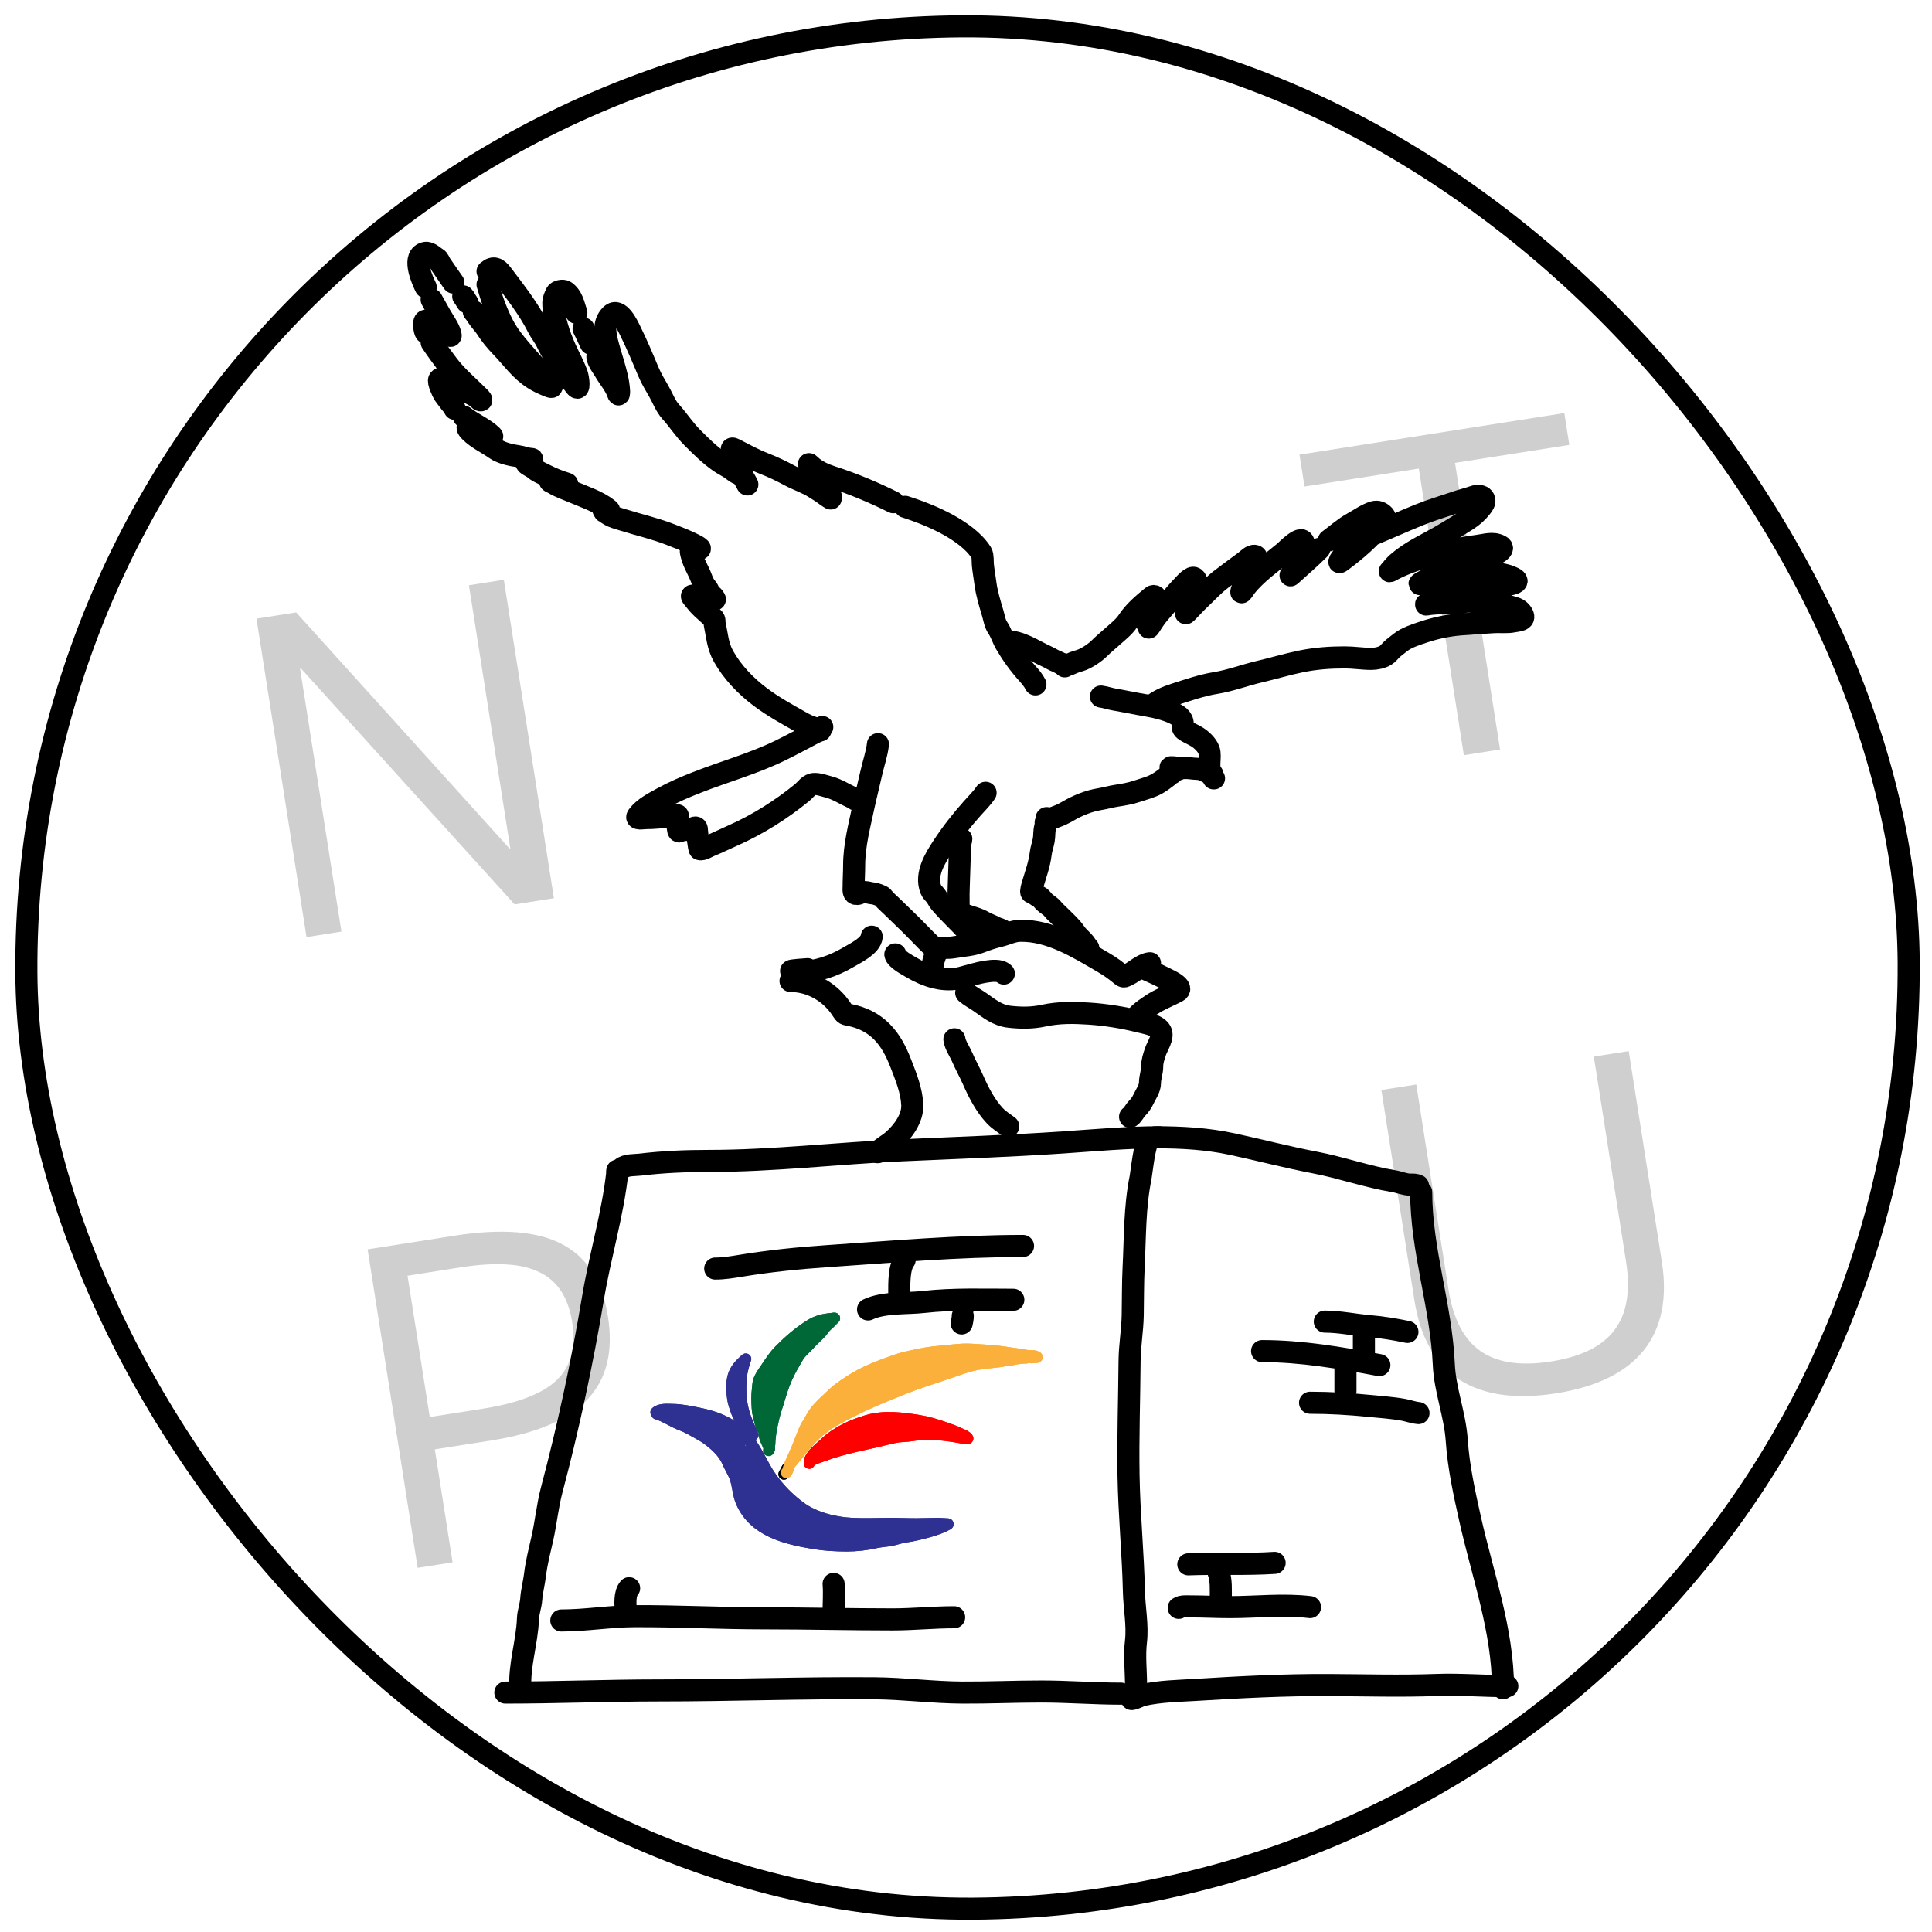 <svg width="175" height="175" viewBox="0 0 175 175" fill="none" xmlns="http://www.w3.org/2000/svg">
<rect x="1.905" y="2.87" width="170.502" height="170.502" rx="85.251" transform="rotate(-0.325 1.905 2.87)" stroke="black" stroke-width="2"/>
<path d="M27.766 84.882L23.231 56.037L26.827 55.471L46.142 76.852L46.221 76.839L42.475 53.012L45.636 52.515L50.171 81.361L46.614 81.919L27.26 60.546L27.181 60.558L30.927 84.385L27.766 84.882ZM132.596 68.404L128.515 42.443L118.162 44.07L117.708 41.185L141.694 37.415L142.147 40.3L131.794 41.927L135.875 67.888L132.596 68.404ZM37.834 142.012L33.299 113.166L41.163 111.93C45.43 111.259 48.683 111.517 50.921 112.704C53.186 113.887 54.568 116.072 55.069 119.26C55.566 122.421 54.947 124.921 53.212 126.759C51.502 128.593 48.593 129.834 44.483 130.48L37.805 131.529L37.346 128.605L43.708 127.605C46.922 127.1 49.161 126.235 50.426 125.01C51.718 123.782 52.185 122.034 51.829 119.769C51.477 117.53 50.498 116.023 48.892 115.25C47.308 114.446 44.909 114.297 41.695 114.802L36.914 115.554L40.995 141.515L37.834 142.012ZM140.943 126.209C137.281 126.784 134.354 126.367 132.162 124.957C129.992 123.517 128.646 121.137 128.124 117.818L125.124 98.732L128.285 98.235L131.205 116.807C131.623 119.468 132.59 121.327 134.106 122.384C135.622 123.441 137.75 123.755 140.489 123.324C143.229 122.894 145.145 121.945 146.237 120.477C147.355 119.006 147.705 116.94 147.287 114.279L144.368 95.707L147.529 95.21L150.529 114.296C151.051 117.615 150.5 120.293 148.877 122.33C147.249 124.34 144.604 125.633 140.943 126.209Z" fill="black" fill-opacity="0.1"/>
<path d="M59.41 127.927C59.758 127.579 60.505 127.661 60.949 127.667C61.722 127.676 62.458 127.838 63.213 127.985C64.045 128.148 64.853 128.377 65.618 128.751C66.169 129.021 66.588 129.317 67.07 129.695C68.081 130.486 68.676 131.806 69.289 132.906C70.076 134.32 71.151 135.503 72.448 136.476C73.726 137.434 75.565 137.907 77.139 137.982C78.213 138.033 79.299 138.003 80.372 137.986C81.244 137.973 82.112 138.021 82.985 138.021C83.66 138.021 84.334 137.984 85.011 137.984C85.245 137.984 85.475 138.021 85.706 138.021C85.761 138.021 85.987 138.015 85.835 138.098C85.306 138.386 84.753 138.58 84.165 138.746C83.474 138.94 82.734 139.124 82.023 139.222C81.624 139.276 81.224 139.421 80.829 139.509C80.327 139.621 79.804 139.627 79.304 139.743C78.475 139.935 77.564 140.033 76.713 140.033C75.728 140.033 74.705 139.979 73.733 139.817C71.141 139.385 68.285 138.705 67.139 136.049C66.842 135.362 66.837 134.604 66.596 133.903C66.419 133.386 66.121 132.948 65.909 132.455C65.544 131.603 64.877 130.991 64.159 130.442C63.809 130.174 63.427 129.967 63.044 129.753C62.636 129.524 62.179 129.259 61.74 129.101C60.962 128.821 60.284 128.305 59.484 128.076" stroke="#2E3192" stroke-linecap="round"/>
<path d="M73.303 132.546C73.303 132.231 74.435 131.937 74.685 131.838C75.492 131.522 76.358 131.309 77.197 131.096C78.083 130.871 78.986 130.713 79.873 130.481C80.273 130.376 80.683 130.288 81.088 130.202C81.559 130.101 82.049 130.131 82.524 130.051C83.95 129.809 85.301 129.944 86.712 130.179C87.001 130.227 87.332 130.311 87.624 130.311C87.745 130.311 87.601 130.192 87.566 130.162C87.387 130.006 87.058 129.897 86.842 129.792C86.433 129.592 86.012 129.458 85.586 129.306C84.84 129.038 84.033 128.8 83.252 128.672C81.719 128.421 80.074 128.21 78.551 128.664C77.139 129.085 75.757 129.709 74.685 130.738C74.212 131.192 73.52 131.671 73.303 132.323" stroke="#FF0000" stroke-linecap="round"/>
<path d="M71.01 133.527L71.064 133.42" stroke="black" stroke-linecap="round"/>
<path d="M71.197 133.18C71.235 133.134 71.254 133.074 71.277 133.02" stroke="black" stroke-linecap="round"/>
<path d="M71.651 132.513C71.849 132.314 72.005 132.065 72.199 131.859C72.353 131.697 72.46 131.52 72.597 131.345C72.769 131.124 72.978 130.93 73.157 130.713C73.79 129.947 74.626 129.241 75.489 128.742C77.5 127.579 79.675 126.664 81.832 125.809C83.12 125.299 84.442 124.88 85.753 124.443C86.759 124.107 87.766 123.686 88.825 123.547C89.206 123.497 89.585 123.451 89.967 123.408C90.341 123.365 90.76 123.337 91.118 123.227C91.258 123.184 91.403 123.211 91.548 123.195C91.702 123.177 91.85 123.123 92.004 123.1C92.317 123.053 92.627 123.014 92.944 123.014" stroke="#FBB03B" stroke-linecap="round"/>
<path d="M93.398 122.987C93.562 122.987 93.735 122.972 93.899 122.954C94.052 122.937 93.813 122.843 93.777 122.833C93.614 122.786 93.44 122.806 93.27 122.8C92.89 122.787 92.519 122.676 92.141 122.634C91.518 122.565 90.903 122.438 90.279 122.379C89.475 122.303 88.677 122.245 87.871 122.207C86.934 122.163 85.962 122.333 85.028 122.406C84.324 122.461 83.652 122.581 82.965 122.726C82.328 122.86 81.692 122.993 81.077 123.212C79.676 123.713 78.292 124.219 77.036 125.04C76.695 125.263 76.353 125.478 76.027 125.722C75.696 125.97 75.418 126.24 75.118 126.522C74.455 127.146 73.825 127.701 73.407 128.518C73.241 128.843 72.998 129.143 72.866 129.484C72.765 129.749 72.642 130.005 72.545 130.271C72.353 130.797 72.128 131.319 71.904 131.832C71.747 132.194 71.539 132.579 71.425 132.953C71.394 133.055 71.328 133.341 71.224 133.393" stroke="#FBB03B" stroke-linecap="round"/>
<path d="M69.623 131.392C69.644 131.184 69.73 130.982 69.73 130.767C69.73 130.533 69.758 130.302 69.783 130.07C69.841 129.528 69.965 128.975 70.088 128.445C70.238 127.804 70.471 127.193 70.65 126.561C70.866 125.797 71.159 125.016 71.517 124.309C71.758 123.834 72.026 123.395 72.29 122.934C72.55 122.479 73.019 122.123 73.364 121.733C73.604 121.461 73.885 121.206 74.143 120.949C74.286 120.805 74.465 120.636 74.573 120.465C74.753 120.178 75.052 119.968 75.286 119.726C75.38 119.628 75.452 119.534 75.56 119.45C75.644 119.385 75.578 119.383 75.502 119.399C75.332 119.435 75.16 119.443 74.988 119.465C74.478 119.528 73.957 119.676 73.513 119.939C72.435 120.577 71.485 121.418 70.604 122.299C70.134 122.769 69.75 123.361 69.383 123.912C69.137 124.281 68.824 124.682 68.701 125.116C68.633 125.356 68.634 125.607 68.603 125.851C68.535 126.379 68.553 126.969 68.584 127.496C68.621 128.146 68.813 128.715 68.982 129.338" stroke="#006837" stroke-linecap="round"/>
<path d="M69.196 129.871C69.25 130.358 69.564 130.797 69.703 131.259" stroke="#006837" stroke-linecap="round"/>
<path d="M68.209 129.978C68.124 129.883 68.094 129.763 68.049 129.646C67.954 129.405 67.839 129.175 67.74 128.936C67.385 128.075 67.15 127.198 67.113 126.256C67.084 125.515 67.103 124.675 67.295 123.95C67.356 123.724 67.405 123.494 67.488 123.274C67.51 123.218 67.533 123.154 67.55 123.097C67.553 123.089 67.373 123.258 67.349 123.28C66.863 123.734 66.482 124.198 66.354 124.868C66.286 125.226 66.263 125.571 66.287 125.934C66.317 126.374 66.364 126.865 66.504 127.284C66.645 127.708 66.777 128.147 67.014 128.528C67.18 128.796 67.352 129.06 67.515 129.329C67.621 129.505 67.769 129.654 67.888 129.824C67.926 129.877 67.994 129.951 68.049 129.978" stroke="#2E3192" stroke-linecap="round"/>
<path d="M55.914 106.23C55.49 110.039 54.35 113.753 53.72 117.532C52.747 123.374 51.494 129.22 49.978 134.938C49.595 136.382 49.458 137.867 49.133 139.32C48.884 140.432 48.596 141.508 48.462 142.645C48.376 143.37 48.169 144.111 48.12 144.833C48.079 145.447 47.845 146.02 47.822 146.631C47.743 148.776 46.995 150.853 47.14 153.022" stroke="black" stroke-linecap="round"/>
<path d="M55.913 106.035C56.048 106.02 56.202 105.926 56.303 105.84C56.721 105.485 57.46 105.554 57.966 105.493C60.033 105.244 62.109 105.157 64.194 105.157C70.041 105.157 75.868 104.456 81.703 104.193C86.576 103.974 91.451 103.81 96.315 103.479C99.217 103.281 102.134 103.013 105.045 103.013" stroke="black" stroke-linecap="round"/>
<path d="M104.07 103.305C103.689 103.353 103.396 106.264 103.312 106.674C102.771 109.316 102.819 112.103 102.684 114.787C102.611 116.236 102.63 117.68 102.602 119.13C102.576 120.526 102.326 121.905 102.315 123.3C102.29 126.757 102.166 130.211 102.223 133.671C102.281 137.173 102.632 140.67 102.711 144.172C102.743 145.629 103.066 147.226 102.895 148.684C102.739 150.004 102.9 151.302 102.9 152.632" stroke="black" stroke-linecap="round"/>
<path d="M104.655 103.013C107.024 103.013 109.334 103.138 111.679 103.646C114.159 104.184 116.63 104.827 119.12 105.304C121.501 105.759 123.845 106.597 126.231 106.988C126.751 107.073 127.231 107.302 127.758 107.302C128.019 107.302 128.221 107.29 128.441 107.399" stroke="black" stroke-linecap="round"/>
<path d="M136.142 152.924C136.142 147.689 134.3 142.67 133.169 137.625C132.64 135.267 132.114 132.868 131.95 130.449C131.794 128.142 130.88 125.895 130.781 123.603C130.552 118.336 128.733 113.257 128.733 107.984" stroke="black" stroke-linecap="round"/>
<path d="M102.51 153.899C102.837 153.863 103.213 153.605 103.55 153.531C105.128 153.185 106.703 153.169 108.305 153.07C112.313 152.823 116.336 152.612 120.35 152.632C123.592 152.647 126.863 152.746 130.103 152.626C132.247 152.547 134.387 152.729 136.532 152.729" stroke="black" stroke-linecap="round"/>
<path d="M45.775 153.314C50.405 153.314 55.03 153.119 59.667 153.119C66.184 153.119 72.694 152.87 79.212 152.924C81.873 152.946 84.515 153.3 87.173 153.314C89.558 153.327 91.939 153.217 94.322 153.217C96.736 153.217 99.127 153.411 101.536 153.411" stroke="black" stroke-linecap="round"/>
<path d="M50.844 146.783C53.033 146.783 55.234 146.403 57.43 146.393C61.36 146.374 65.285 146.588 69.215 146.588C73.092 146.588 76.969 146.685 80.847 146.685C82.712 146.685 84.564 146.49 86.426 146.49" stroke="black" stroke-linecap="round"/>
<path d="M75.508 143.468C75.577 144.3 75.508 145.16 75.508 146.003" stroke="black" stroke-linecap="round"/>
<path d="M56.986 143.858C56.558 144.34 56.642 145.341 56.693 145.905" stroke="black" stroke-linecap="round"/>
<path d="M64.784 114.906C65.575 114.906 66.327 114.779 67.108 114.651C69.698 114.228 72.284 113.962 74.901 113.785C80.828 113.384 86.716 112.859 92.665 112.859" stroke="black" stroke-linecap="round"/>
<path d="M81.942 114.126C81.426 114.771 81.454 116.28 81.454 117.05" stroke="black" stroke-linecap="round"/>
<path d="M78.627 118.61C80.07 117.931 82.088 118.108 83.647 117.933C86.343 117.631 89.08 117.733 91.787 117.733" stroke="black" stroke-linecap="round"/>
<path d="M87.303 118.22V118.318" stroke="black" stroke-linecap="round"/>
<path d="M87.206 119.195C87.206 119.443 87.156 119.639 87.108 119.877" stroke="black" stroke-linecap="round"/>
<path d="M78.96 84.844C78.868 85.672 77.514 86.31 76.873 86.691C75.479 87.518 73.912 88.054 72.282 88.054C72.139 88.054 71.766 88.058 71.658 87.95C71.603 87.894 73.044 87.786 73.144 87.786" stroke="black" stroke-linecap="round"/>
<path d="M71.606 88.856C73.492 88.856 75.271 89.913 76.271 91.486C76.538 91.905 76.557 91.856 76.999 91.946C78.093 92.17 79.071 92.644 79.863 93.436C80.69 94.263 81.186 95.272 81.605 96.348C82.065 97.53 82.578 98.797 82.634 100.081C82.687 101.301 81.767 102.531 80.896 103.294C80.455 103.68 79.907 103.955 79.495 104.367" stroke="black" stroke-linecap="round"/>
<path d="M86.449 94.138C86.504 94.636 86.941 95.264 87.136 95.716C87.447 96.439 87.834 97.119 88.15 97.838C88.646 98.965 89.261 100.158 90.111 101.062C90.479 101.452 90.91 101.713 91.329 102.027" stroke="black" stroke-linecap="round"/>
<path d="M87.518 89.926C87.851 90.221 88.337 90.474 88.707 90.728C89.595 91.339 90.323 91.978 91.448 92.099C92.524 92.214 93.486 92.22 94.539 91.995C95.918 91.699 97.257 91.72 98.662 91.813C100.155 91.912 101.744 92.166 103.193 92.533C103.767 92.679 104.808 92.824 105.136 93.406C105.426 93.922 104.817 94.768 104.649 95.289C104.505 95.737 104.367 96.107 104.367 96.578C104.367 97.106 104.166 97.564 104.166 98.083C104.166 98.608 103.774 99.126 103.561 99.587C103.428 99.874 103.219 100.166 102.996 100.389C102.771 100.615 102.618 100.987 102.361 101.158" stroke="black" stroke-linecap="round"/>
<path d="M102.562 92.333C102.804 92.306 103.028 91.992 103.19 91.842C103.517 91.54 103.898 91.282 104.267 91.033C104.995 90.541 105.834 90.221 106.611 89.822C107.282 89.477 106.111 88.896 105.838 88.76C105.159 88.42 104.458 88.083 103.765 87.786" stroke="black" stroke-linecap="round"/>
<path d="M81.1 86.449C81.154 86.879 82.251 87.452 82.552 87.63C83.925 88.443 85.496 88.979 87.099 88.555C87.862 88.353 88.575 88.118 89.361 88.002C89.823 87.933 90.58 87.839 90.928 88.187" stroke="black" stroke-linecap="round"/>
<path d="M104.166 87.251C103.446 87.323 102.772 88.023 102.135 88.317C101.925 88.414 101.819 88.543 101.592 88.351C101.07 87.909 100.532 87.523 99.936 87.177C97.655 85.853 95.119 84.249 92.384 84.31C91.752 84.324 91.161 84.636 90.561 84.778C89.939 84.924 89.383 85.111 88.789 85.342C88.088 85.615 87.196 85.665 86.463 85.795C85.852 85.904 85.199 85.847 84.577 85.847" stroke="black" stroke-linecap="round"/>
<path d="M79.525 67.407C79.427 68.284 79.109 69.168 78.918 70.034C78.696 71.04 78.436 72.032 78.221 73.039C77.842 74.824 77.368 76.563 77.368 78.406C77.368 79.033 77.323 79.653 77.323 80.281C77.323 80.589 77.236 80.992 77.627 80.978C77.844 80.97 78.024 80.798 78.246 80.798C78.556 80.798 78.826 80.911 79.13 80.933C79.274 80.943 79.889 81.147 79.971 81.27C80.149 81.536 80.493 81.817 80.728 82.046C81.562 82.862 82.418 83.661 83.219 84.493C83.669 84.96 84.139 85.44 84.612 85.866C85.03 86.242 84.512 86.833 84.512 87.314" stroke="black" stroke-linecap="round"/>
<path d="M88.242 85.202C88.024 84.96 87.85 84.653 87.64 84.398C87.321 84.009 86.96 83.65 86.604 83.294C86.108 82.799 85.601 82.275 85.144 81.742C84.97 81.538 84.867 81.253 84.692 81.068C84.555 80.922 84.38 80.732 84.31 80.551C83.785 79.185 84.712 77.717 85.431 76.624C86.23 75.411 87.1 74.309 88.065 73.224C88.465 72.773 88.944 72.308 89.275 71.811" stroke="black" stroke-linecap="round"/>
<path d="M87.074 75.99C87.074 76.098 87.027 76.201 87.006 76.307C86.934 76.681 86.955 77.097 86.936 77.48C86.894 78.366 86.889 79.253 86.847 80.139C86.795 81.212 86.849 82.284 86.849 83.359" stroke="black" stroke-linecap="round"/>
<path d="M94.803 74.103C94.803 74.394 94.745 74.663 94.668 74.942C94.565 75.31 94.611 75.713 94.543 76.09C94.467 76.51 94.313 76.919 94.263 77.343C94.152 78.29 93.791 79.258 93.524 80.171C93.506 80.234 93.325 80.809 93.435 80.841C93.514 80.863 93.713 80.903 93.759 80.978C93.839 81.105 93.999 81.163 94.129 81.228C94.323 81.325 94.444 81.551 94.598 81.697C94.838 81.925 95.167 82.091 95.367 82.348C95.548 82.581 95.783 82.772 95.991 82.98C96.456 83.445 97.031 83.952 97.399 84.498C97.585 84.775 97.871 85.035 98.108 85.272C98.291 85.455 98.392 85.691 98.577 85.876" stroke="black" stroke-linecap="round"/>
<path d="M86.579 82.685C86.921 82.685 87.194 82.797 87.518 82.905C88.046 83.081 88.593 83.213 89.076 83.492C89.422 83.692 89.808 83.817 90.159 84.008C90.387 84.133 90.71 84.165 90.893 84.348" stroke="black" stroke-linecap="round"/>
<path d="M77.576 72.455C77.458 72.442 77.349 72.321 77.24 72.272C76.527 71.947 75.832 71.484 75.07 71.286C74.671 71.182 74.21 71.011 73.794 71.011C73.269 71.011 73.03 71.486 72.648 71.798C70.785 73.322 68.636 74.684 66.429 75.66C65.716 75.975 65.025 76.321 64.305 76.615C64.073 76.71 63.642 76.996 63.38 76.921C63.308 76.9 63.136 75.426 63.136 75.274C63.136 74.698 62.807 75.061 62.482 75.133C62.288 75.176 61.71 75.177 61.569 75.29C61.288 75.515 61.416 74.145 61.416 73.968C61.416 73.668 60.992 73.95 60.691 73.968C59.965 74.01 59.248 74.105 58.494 74.105C58.245 74.105 57.51 74.25 57.776 73.895C58.316 73.174 59.218 72.723 59.988 72.298C60.993 71.743 62.042 71.297 63.109 70.877C65.648 69.878 68.279 69.162 70.738 67.951C71.723 67.466 72.682 66.95 73.653 66.438C73.935 66.289 74.337 66.144 74.482 65.853" stroke="black" stroke-linecap="round"/>
<path d="M74.308 66.164C74.142 66.143 73.889 65.974 73.715 65.925C73.296 65.808 72.899 65.602 72.521 65.389C71.266 64.683 70.007 63.993 68.853 63.122C67.54 62.131 66.347 60.894 65.537 59.452C64.994 58.484 64.954 57.526 64.73 56.486C64.694 56.323 64.763 56.133 64.617 56.006C64.269 55.705 63.928 55.399 63.588 55.083C63.27 54.788 63.001 54.438 62.727 54.103C62.482 53.803 63.125 54.017 63.28 54.04C63.606 54.089 63.934 54.14 64.26 54.193C64.405 54.216 64.591 54.338 64.74 54.305C64.832 54.285 64.527 53.953 64.478 53.921C64.233 53.763 64.186 53.45 64.001 53.239C63.79 52.998 63.656 52.721 63.548 52.422C63.289 51.703 62.83 51.028 62.645 50.284C62.61 50.145 62.563 49.985 62.572 49.84C62.579 49.715 62.902 49.804 62.989 49.768C63.078 49.73 63.34 49.761 63.392 49.708C63.481 49.619 62.729 49.263 62.664 49.231C62.017 48.914 61.374 48.672 60.705 48.411C59.359 47.884 57.937 47.561 56.558 47.13C56.194 47.016 55.792 46.913 55.449 46.766C55.225 46.67 55.015 46.505 54.8 46.388C54.736 46.353 54.546 46.079 54.711 46.12C54.897 46.167 55.46 46.422 55.006 46.074C54.105 45.385 52.947 45.012 51.914 44.571C51.315 44.316 50.681 44.11 50.124 43.767C49.98 43.679 49.616 43.554 49.975 43.588C50.332 43.622 50.692 43.711 51.041 43.794C51.126 43.814 51.575 43.881 51.276 43.79C50.631 43.594 50 43.339 49.406 43.036C49.099 42.879 48.645 42.691 48.393 42.453C48.252 42.32 47.755 42.113 47.691 41.977C47.615 41.815 48.611 41.588 48.036 41.56C47.666 41.541 47.304 41.374 46.93 41.325C46.303 41.241 45.397 41.037 44.878 40.666C44.127 40.13 43.263 39.759 42.591 39.087C42.297 38.793 42.201 38.57 42.733 38.654C43.2 38.727 43.474 38.984 43.865 39.19C44.021 39.272 44.634 39.554 44.6 39.521C43.868 38.788 42.828 38.394 42.019 37.747" stroke="black" stroke-linecap="round"/>
<path d="M41.184 37.032C41.139 36.828 40.75 36.458 40.632 36.277C40.506 36.085 40.355 35.926 40.231 35.734C40.086 35.508 39.645 34.565 39.788 34.381C40.004 34.103 40.694 34.315 40.916 34.503C41.061 34.625 41.221 34.72 41.377 34.828C41.571 34.962 41.719 35.198 41.926 35.304C42.328 35.511 42.716 35.677 43.104 35.926C43.217 35.999 43.382 36.108 43.448 36.224C43.469 36.26 43.557 36.278 43.591 36.251C43.663 36.193 43.339 35.91 43.316 35.887C42.383 34.954 41.355 34.102 40.559 33.04C40.055 32.369 39.564 31.711 39.099 31.015" stroke="black" stroke-linecap="round"/>
<path d="M38.563 30.121C38.452 29.996 38.312 29.101 38.533 29.052C39.117 28.922 39.636 29.582 40.053 29.837C40.139 29.889 40.859 30.615 40.824 30.383C40.755 29.933 40.409 29.397 40.172 29.019C39.788 28.408 39.463 27.766 39.099 27.142" stroke="black" stroke-linecap="round"/>
<path d="M38.563 26.011C38.264 25.412 37.377 23.433 38.325 22.972C38.843 22.721 39.159 23.18 39.55 23.393C39.728 23.49 39.823 23.795 39.934 23.959C40.303 24.508 40.688 25.049 41.065 25.594" stroke="black" stroke-linecap="round"/>
<path d="M41.959 26.845C42.105 27 42.187 27.209 42.316 27.381" stroke="black" stroke-linecap="round"/>
<path d="M42.912 28.215C43.039 28.356 43.154 28.533 43.256 28.692C43.501 29.072 43.832 29.379 44.071 29.761C44.437 30.347 44.935 30.934 45.414 31.432C46.386 32.441 47.11 33.52 48.307 34.291C48.713 34.553 49.156 34.761 49.604 34.94C49.65 34.959 50.061 35.147 49.975 34.98C49.545 34.143 48.672 33.409 48.059 32.709C47.184 31.712 46.184 30.643 45.573 29.459C44.961 28.273 44.53 27.055 44.163 25.772" stroke="black" stroke-linecap="round"/>
<path d="M44.163 24.581C44.695 24.109 45.072 24.312 45.467 24.839C46.607 26.358 47.873 27.943 48.724 29.645C48.959 30.114 49.311 30.518 49.532 30.995C49.776 31.524 50.102 32.069 50.405 32.57C50.905 33.395 51.512 34.173 52.09 34.943C52.589 35.609 52.368 34.2 52.262 33.901C51.984 33.119 51.565 32.373 51.223 31.617C50.666 30.386 50.142 28.852 50.121 27.487C50.115 27.128 50.238 26.911 50.372 26.593C50.473 26.355 50.998 26.262 51.196 26.401C51.837 26.85 51.961 27.599 52.206 28.334" stroke="black" stroke-linecap="round"/>
<path d="M52.861 29.764C53.096 30.213 53.29 30.68 53.516 31.134" stroke="black" stroke-linecap="round"/>
<path d="M54.112 32.325C54.16 32.759 54.586 33.272 54.797 33.639C55.16 34.271 55.73 34.905 55.962 35.602C56.066 35.913 56.082 35.579 56.075 35.447C56.053 35.039 55.986 34.596 55.896 34.199C55.678 33.237 55.347 32.292 55.092 31.339C54.842 30.409 54.56 29.287 55.35 28.526C56.082 27.821 56.856 29.5 57.091 29.976C57.686 31.182 58.211 32.429 58.729 33.666C58.988 34.283 59.343 34.871 59.679 35.45C60.034 36.06 60.274 36.765 60.755 37.297C61.443 38.057 61.974 38.903 62.711 39.64C63.493 40.422 64.257 41.184 65.166 41.824C65.524 42.076 65.928 42.252 66.278 42.513C66.436 42.63 66.631 42.785 66.801 42.87" stroke="black" stroke-linecap="round"/>
<path d="M67.695 43.883C67.506 43.482 67.239 43.129 67.043 42.728C66.788 42.204 66.626 41.655 66.414 41.113C66.339 40.92 66.108 40.481 66.497 40.679C67.413 41.146 68.29 41.635 69.257 42.01C70.033 42.31 70.82 42.692 71.544 43.082C72.275 43.475 73.079 43.725 73.785 44.181C74.122 44.398 74.499 44.611 74.808 44.866C74.878 44.924 75.321 45.208 75.317 45.184C75.232 44.67 74.796 44.215 74.513 43.803C74.165 43.297 73.785 42.801 73.427 42.301C73.337 42.175 73.147 41.888 73.388 42.129C73.909 42.65 74.678 42.982 75.364 43.205C77.261 43.819 79.137 44.6 80.921 45.492" stroke="black" stroke-linecap="round"/>
<path d="M81.993 45.908C83.902 46.522 85.934 47.363 87.533 48.619C88.034 49.013 88.568 49.539 88.903 50.092C89.041 50.319 89 50.892 89.026 51.154C89.083 51.724 89.188 52.287 89.261 52.855C89.379 53.769 89.669 54.693 89.93 55.573C90.047 55.969 90.124 56.495 90.363 56.84C90.659 57.267 90.826 57.84 91.094 58.3C91.679 59.301 92.292 60.148 93.064 61.007C93.34 61.315 93.604 61.624 93.789 61.993" stroke="black" stroke-linecap="round"/>
<path d="M91.141 58.083C92.484 58.083 93.642 58.937 94.817 59.466C95.136 59.61 95.448 59.823 95.775 59.94C95.949 60.002 96.085 60.142 96.265 60.142" stroke="black" stroke-linecap="round"/>
<path d="M104.33 63.94C104.867 63.463 105.713 63.109 106.379 62.898C107.602 62.509 108.842 62.071 110.113 61.866C111.472 61.647 112.762 61.145 114.099 60.834C115.353 60.543 116.588 60.164 117.852 59.908C119.181 59.638 120.466 59.546 121.815 59.546C122.615 59.546 123.416 59.681 124.216 59.681C124.634 59.681 125.144 59.58 125.507 59.359C125.705 59.239 125.864 59.027 126.028 58.866C126.28 58.618 126.561 58.427 126.833 58.207C127.405 57.744 128.246 57.486 128.932 57.255C130.012 56.892 131.143 56.651 132.279 56.558C133.268 56.478 134.257 56.423 135.246 56.355C135.851 56.312 136.497 56.409 137.091 56.284C137.464 56.206 138.198 56.214 137.916 55.65C137.569 54.955 136.633 54.919 135.948 54.812C135.363 54.721 134.77 54.69 134.187 54.588C133.739 54.51 133.205 54.438 132.757 54.507C131.718 54.667 130.632 54.591 129.584 54.701C129.452 54.715 129.065 54.793 129.186 54.739C130.135 54.317 131.07 54.029 132.103 53.883C133.507 53.686 134.923 53.453 136.286 53.048C136.585 52.959 137.965 52.804 137.081 52.353C136.325 51.968 135.324 51.862 134.496 51.981C133.85 52.073 133.199 52.239 132.551 52.298C131.989 52.349 131.431 52.368 130.875 52.479" stroke="black" stroke-linecap="round"/>
<path d="M129.788 52.66C129.681 52.671 128.575 52.947 128.575 52.907C128.575 52.825 129.187 52.539 129.262 52.497C129.744 52.226 130.262 52.047 130.779 51.86C131.569 51.574 132.366 51.404 133.165 51.163C133.707 50.999 134.234 50.742 134.755 50.521C134.961 50.434 136.573 49.799 135.883 49.444C135.202 49.094 134.53 49.355 133.819 49.444C133.31 49.508 132.797 49.585 132.294 49.691C131.7 49.815 131.064 49.864 130.482 50.038C129.211 50.417 127.866 50.792 126.66 51.349C126.412 51.463 126.172 51.589 125.937 51.719C125.815 51.787 125.952 51.7 126.018 51.608C126.356 51.138 126.785 50.803 127.251 50.463C128.224 49.754 129.28 49.258 130.321 48.664C131.207 48.159 132.07 47.622 132.928 47.073C133.414 46.763 133.827 46.386 134.182 45.933C134.325 45.751 134.51 45.508 134.443 45.256C134.375 44.998 134.128 44.914 133.887 44.914C133.696 44.914 133.536 44.966 133.356 45.03C132.884 45.199 132.394 45.304 131.922 45.468C130.798 45.857 129.647 46.191 128.545 46.638C127.164 47.197 125.808 47.811 124.433 48.382C123.689 48.691 123.048 49.13 122.404 49.6C122.143 49.791 122.007 49.982 121.795 50.194C121.675 50.314 121.565 50.484 121.463 50.622C121.333 50.796 121.191 51.055 121.491 50.833C122.818 49.847 124.159 48.706 125.165 47.386C125.306 47.2 125.56 46.908 125.359 46.691C125.115 46.428 124.789 46.276 124.42 46.389C123.769 46.587 123.143 47.044 122.55 47.37C121.758 47.806 121.089 48.413 120.366 48.946" stroke="black" stroke-linecap="round"/>
<path d="M119.505 49.716C118.679 50.542 117.784 51.319 116.923 52.094C116.819 52.188 117.025 51.959 117.059 51.9C117.272 51.531 117.5 51.163 117.693 50.783C117.949 50.278 118.163 49.803 118.103 49.24C118.003 48.286 116.569 49.812 116.332 50.01C115.153 50.993 113.787 51.94 112.831 53.154C112.707 53.311 112.418 53.812 112.438 53.611C112.463 53.365 112.713 53.042 112.824 52.816C113.102 52.245 113.471 51.771 113.707 51.175C113.765 51.029 113.971 50.416 113.684 50.352C113.351 50.279 113.004 50.689 112.771 50.858C112.049 51.38 111.342 51.922 110.629 52.456C109.907 52.998 109.323 53.656 108.669 54.271C108.257 54.657 107.896 55.074 107.501 55.469C107.219 55.751 107.654 55.159 107.712 55.066C108.026 54.568 108.343 53.977 108.362 53.375C108.372 53.047 108.509 52.606 108.203 52.368C107.925 52.152 107.306 52.898 107.169 53.038C106.409 53.81 105.748 54.674 105.035 55.486C104.695 55.873 104.419 56.299 104.149 56.727C104.13 56.758 103.973 56.943 103.973 56.936C103.973 56.856 104.115 56.693 104.149 56.626C104.248 56.432 104.346 56.237 104.421 56.032C104.626 55.473 104.844 54.991 104.828 54.382C104.823 54.162 104.583 53.855 104.355 54.042C103.562 54.691 102.733 55.384 102.166 56.254C101.811 56.798 101.205 57.261 100.726 57.691C100.342 58.036 99.948 58.356 99.584 58.72C99.173 59.131 98.389 59.657 97.832 59.827C97.566 59.909 97.289 59.986 97.037 60.112C96.851 60.205 96.616 60.249 96.448 60.361" stroke="black" stroke-linecap="round"/>
<path d="M99.721 63.093C100.151 63.152 100.564 63.304 100.993 63.374C101.704 63.49 102.402 63.648 103.112 63.77C104.118 63.944 105.217 64.121 106.16 64.531C106.628 64.735 107.133 65.008 107.133 65.579C107.133 65.815 107.083 65.955 107.268 66.099C107.613 66.367 108.085 66.531 108.456 66.771C108.864 67.036 109.33 67.477 109.5 67.936C109.733 68.568 109.29 69.597 109.81 70.117" stroke="black" stroke-linecap="round"/>
<path d="M109.965 70.505H109.927" stroke="black" stroke-linecap="round"/>
<path d="M109.81 70.195C109.709 70.184 109.571 70.049 109.478 70.001C109.339 69.93 109.195 69.863 109.058 69.79C108.701 69.598 108.211 69.658 107.822 69.594C107.563 69.55 107.286 69.574 107.025 69.574C106.707 69.574 106.395 69.488 106.076 69.496C105.844 69.503 106.512 69.691 106.744 69.691" stroke="black" stroke-linecap="round"/>
<path d="M106.162 70.04C106.037 70.055 105.833 70.278 105.735 70.352C105.439 70.58 105.141 70.801 104.817 70.988C104.254 71.314 103.612 71.458 103.002 71.668C102.413 71.869 101.751 71.984 101.137 72.077C100.605 72.158 100.08 72.312 99.552 72.398C98.592 72.556 97.57 72.979 96.733 73.474C96.392 73.675 95.999 73.864 95.626 73.996C95.312 74.107 94.954 74.263 94.715 74.502" stroke="black" stroke-linecap="round"/>
<path d="M106.768 145.64C107.017 145.459 107.542 145.506 107.822 145.506C109.018 145.506 110.212 145.573 111.409 145.573C113.825 145.573 116.258 145.285 118.663 145.573" stroke="black" stroke-linecap="round"/>
<path d="M110.377 142.432C110.639 143.087 110.577 144.125 110.577 144.838" stroke="black" stroke-linecap="round"/>
<path d="M107.637 141.697C110.236 141.601 112.861 141.731 115.456 141.564" stroke="black" stroke-linecap="round"/>
<path d="M114.32 122.384C117.899 122.384 121.441 122.996 124.945 123.653" stroke="black" stroke-linecap="round"/>
<path d="M121.871 124.054V125.992" stroke="black" stroke-linecap="round"/>
<path d="M118.663 127.062C120.441 127.062 122.22 127.166 123.987 127.344C125.032 127.449 126.094 127.511 127.128 127.7C127.591 127.785 128.019 127.955 128.487 127.997" stroke="black" stroke-linecap="round"/>
<path d="M123.542 120.713V122.451" stroke="black" stroke-linecap="round"/>
<path d="M120 119.711C121.351 119.711 122.729 120.013 124.077 120.126C125.211 120.222 126.371 120.412 127.485 120.646" stroke="black" stroke-linecap="round"/>
<path d="M62.036 128.681C62.364 128.681 62.723 128.934 63.072 128.953C63.363 128.97 63.326 129.091 63.06 128.899C62.754 128.677 62.452 128.572 62.084 128.572C61.901 128.572 61.783 128.517 61.605 128.517C61.299 128.517 62.218 128.517 62.524 128.517C63.099 128.517 62.204 128.37 62.039 128.326C61.74 128.247 61.539 128.135 61.23 128.135C60.956 128.135 61.781 128.174 62.042 128.256C62.391 128.367 63.487 128.448 63.121 128.462C62.604 128.482 62.069 128.389 61.599 128.178C61.411 128.093 61.203 128.026 60.999 128.026C60.955 128.026 60.716 128.026 60.89 128.026C61.224 128.026 61.559 128.02 61.893 128.029C62.509 128.046 63.146 128.071 63.757 128.147C63.919 128.167 64.037 128.266 64.191 128.299C64.452 128.354 64.648 128.504 64.897 128.575C64.936 128.586 64.945 128.699 64.915 128.723C64.766 128.846 64.168 128.607 64 128.572C63.548 128.477 63.149 128.395 63.794 128.79C64.148 129.007 64.512 129.187 64.842 129.441C64.939 129.515 65.328 129.726 65.006 129.675C64.71 129.627 64.476 129.389 64.163 129.445C63.895 129.492 64.482 130.106 64.542 130.148C64.769 130.306 64.651 130.136 64.57 129.996C64.369 129.651 64.146 129.332 63.885 129.029C63.689 128.802 63.501 128.534 63.291 128.323C63.195 128.227 63.384 128.58 63.454 128.696C63.568 128.883 63.704 129.058 63.812 129.251C63.888 129.386 64.03 129.482 64.079 129.629C64.098 129.689 63.394 129.266 63.745 129.36C64.525 129.568 65.331 130.023 66.006 130.457C66.229 130.6 66.128 129.825 66.128 129.675C66.128 129.211 66.615 129.947 66.728 130.111C66.773 130.178 66.933 130.344 66.858 130.314C66.643 130.228 66.398 130.005 66.194 129.881C66.087 129.816 65.657 129.286 65.555 129.366C65.301 129.563 65.519 130.281 65.527 130.548C65.536 130.836 65.667 131.691 65.667 131.403C65.667 131.081 65.382 130.727 65.312 130.411C65.288 130.302 65.364 130.63 65.4 130.736C65.502 131.034 65.656 131.292 65.831 131.551C66.011 131.818 66.247 132.098 66.376 132.394C66.401 132.451 66.673 132.919 66.673 132.724C66.673 132.12 66.623 131.534 66.534 130.936C66.524 130.868 66.355 129.811 66.479 129.79C66.65 129.762 66.838 130.569 66.87 130.657C67.115 131.328 67.412 131.974 67.686 132.633C67.743 132.771 67.804 132.906 67.87 133.039C67.871 133.04 67.974 133.237 67.98 133.224C68.055 133.035 67.907 132.654 67.873 132.463C67.823 132.17 67.818 131.873 67.74 131.584C67.684 131.378 67.766 131.468 67.831 131.597C67.945 131.821 68.084 132.042 68.171 132.278C68.211 132.389 68.254 132.601 68.34 132.688C68.429 132.777 68.405 132.797 68.431 132.936C68.499 133.304 68.619 133.644 68.665 134.021C68.675 134.108 68.928 135.388 68.746 135.246C68.232 134.842 68.009 134.098 67.692 133.555C67.369 133.001 67.382 134.335 67.382 134.476C67.382 134.861 67.376 135.241 67.461 135.619C67.525 135.899 67.492 135.445 67.492 135.385C67.492 134.44 67.582 133.35 67.085 132.5C67.058 132.453 67.007 132.2 66.958 132.391C66.864 132.757 66.879 133.199 66.897 133.573C66.92 134.01 67.027 134.438 67.122 134.864C67.162 135.043 67.083 134.481 67.061 134.415C67.049 134.38 66.858 133.823 66.925 134.024C67.061 134.433 67.153 134.846 67.304 135.252C67.516 135.826 67.7 136.432 67.97 136.974C68.08 137.193 68.268 137.281 68.516 137.343C68.772 137.407 68.58 136.132 68.552 135.991C68.513 135.794 68.419 135.605 68.419 135.403C68.419 135.298 68.422 135.667 68.428 135.707C68.497 136.174 68.691 137.07 69.156 137.328C69.463 137.499 69.502 136.584 69.507 136.458C69.532 135.83 69.367 135.171 68.977 134.67C68.476 134.026 70 135.95 70.601 136.501C70.628 136.525 70.895 136.779 70.783 136.607C70.584 136.299 70.514 135.946 70.395 135.603C70.269 135.24 70.124 134.915 69.953 134.573C69.885 134.438 69.753 134.23 69.728 134.082C69.699 133.906 69.516 133.855 69.371 133.779C69.195 133.687 68.881 133.488 68.668 133.488C68.591 133.488 68.49 133.962 68.474 134.027C68.375 134.428 68.419 134.861 68.419 135.27C68.419 135.402 68.338 135.908 68.474 136.004C68.682 136.15 68.826 136.42 69.022 136.592C69.315 136.848 69.603 137.005 69.868 137.271C70.121 137.524 70.482 137.697 70.729 137.943C70.732 137.947 70.546 137.886 70.519 137.871C70.377 137.788 70.298 137.63 70.165 137.531C70.037 137.437 69.897 137.282 69.728 137.301C69.496 137.327 69.574 137.643 69.674 137.737C69.831 137.885 69.953 137.909 70.144 137.983C70.449 138.1 70.8 138.106 71.092 138.253C71.194 138.303 71.424 138.371 71.532 138.389C71.846 138.441 71.404 137.118 71.289 136.925C71.159 136.705 70.796 136.03 70.91 136.258C71.016 136.469 71.185 136.661 71.338 136.837C71.449 136.965 71.82 137.298 71.668 137.222C71.441 137.108 70.544 136.624 70.395 136.961C70.282 137.219 70.623 137.503 70.789 137.628C70.911 137.72 71.942 138.521 71.908 138.089C71.868 137.587 71.46 137.206 71.232 136.783C71.108 136.553 71.145 136.409 71.371 136.513C71.645 136.638 71.813 136.936 72.017 137.14C72.195 137.319 72.328 137.472 72.541 137.616C72.738 137.749 73.101 137.938 73.341 137.956C73.435 137.962 73.451 138.033 73.535 138.062C73.78 138.143 73.024 137.994 72.772 137.943C72.397 137.869 71.922 137.656 71.596 137.901C71.51 137.965 71.472 138.321 71.559 138.395C72.011 138.783 72.394 139.007 73.02 139.05C73.535 139.085 73.989 139.265 74.517 139.265C74.799 139.265 75.113 139.224 75.39 139.277C75.537 139.305 75.589 139.329 75.399 139.292C75.106 139.236 74.856 139.016 74.59 138.883C74.14 138.658 73.748 138.323 73.278 138.147C72.985 138.037 72.959 138.057 72.674 138.065C72.583 138.067 72.441 138.085 72.459 138.207C72.494 138.432 72.643 138.384 72.832 138.416C73.2 138.478 73.529 138.556 73.905 138.556C74.121 138.556 74.448 138.619 74.657 138.544C74.725 138.519 74.362 138.224 74.311 138.174C74.232 138.095 74.208 138.031 74.093 137.986C73.968 137.937 73.555 137.956 73.69 137.956C73.977 137.956 74.317 138.197 74.578 138.304C74.833 138.408 75.159 138.392 75.43 138.392C75.681 138.392 75.92 138.447 76.172 138.447C76.515 138.447 76.868 138.413 77.203 138.489C77.708 138.605 78.293 138.61 78.815 138.61C79.196 138.61 79.577 138.61 79.958 138.61C80.775 138.61 81.775 138.835 82.574 138.607C82.615 138.596 82.672 138.547 82.58 138.568C82.302 138.631 82.008 138.615 81.725 138.638C81.341 138.667 80.824 138.562 80.452 138.668C80.275 138.719 80.082 138.807 79.894 138.832C79.633 138.866 79.353 139.038 79.1 139.047C78.877 139.055 78.691 139.156 78.464 139.156C78.153 139.156 77.841 139.156 77.53 139.156C77.021 139.156 76.512 139.156 76.003 139.156C75.745 139.156 75.501 139.101 75.242 139.101C74.754 139.101 76.218 139.063 76.706 139.05C77.649 139.025 78.575 139.069 79.513 138.98C80.212 138.914 81.106 138.836 81.764 138.583C81.928 138.52 82.742 138.607 82.822 138.447" stroke="#2E3192" stroke-linecap="round"/>
<path d="M73.657 120.552C73.561 120.562 73.378 120.709 73.329 120.794C73.29 120.863 73.276 120.908 73.247 120.988C73.203 121.112 73.03 121.121 73.005 121.234C72.98 121.347 72.691 121.536 72.593 121.612C72.398 121.764 72.617 121.458 72.671 121.406C72.796 121.289 72.933 121.183 73.059 121.067C73.183 120.954 73.333 120.763 73.499 120.715C73.633 120.677 73.945 120.534 74.011 120.415C74.089 120.276 74.033 120.298 73.926 120.394C73.713 120.586 73.501 120.781 73.275 120.958C73.12 121.079 72.866 121.151 72.784 121.337C72.751 121.41 72.602 121.531 72.538 121.588C72.161 121.924 71.888 122.388 71.626 122.801C71.384 123.182 71.292 123.651 71.05 124.001C70.992 124.085 71.045 124.227 70.983 124.328C70.913 124.444 70.83 124.604 70.82 124.74C70.805 124.93 70.677 125.072 70.614 125.231C70.477 125.573 70.176 125.911 70.165 126.28C70.159 126.471 69.985 126.655 69.95 126.85C69.91 127.071 69.826 127.284 69.786 127.505C69.75 127.705 69.728 127.9 69.674 128.105C69.644 128.216 69.528 128.311 69.513 128.414C69.507 128.455 69.541 128.658 69.483 128.566C69.316 128.298 69.349 127.919 69.159 127.647C69.061 127.507 69.053 127.188 69.022 127.02C68.914 126.427 69.123 125.818 69.319 125.274C69.403 125.043 69.429 124.722 69.565 124.522C69.715 124.301 69.953 124.12 70.123 123.91C70.402 123.563 70.713 123.198 71.026 122.885C71.079 122.832 71.106 122.744 71.159 122.691C71.209 122.642 71.276 122.467 71.299 122.534C71.337 122.65 71.22 122.834 71.177 122.928C71.03 123.252 70.873 123.572 70.716 123.892C70.526 124.281 70.351 124.691 70.189 125.092C70.122 125.258 70.192 125.842 70.044 125.91C69.932 125.962 69.629 126.366 69.686 126.159C69.732 125.992 69.692 125.8 69.795 125.656C69.869 125.553 69.947 125.482 69.947 125.353" stroke="#006837" stroke-linecap="round"/>
<path d="M83.477 123.989C83.317 124.211 83.151 124.188 82.907 124.262C82.362 124.425 81.794 124.554 81.228 124.619C80.803 124.668 80.124 124.576 79.809 124.941C79.346 125.478 78.724 125.687 78.161 126.062C78.106 126.098 77.676 126.336 77.936 126.171C78.259 125.966 78.659 125.853 79.009 125.704C80.862 124.919 82.778 124.304 84.774 123.977C85.126 123.919 85.555 123.814 85.878 123.661C86.13 123.542 86.538 123.558 86.751 123.389C86.891 123.277 87.118 123.318 87.284 123.267C87.505 123.199 87.703 123.116 87.939 123.116C88.385 123.116 88.857 123.164 89.29 123.049C89.478 122.999 89.575 122.898 89.794 122.898C89.858 122.898 90.032 122.816 89.982 122.855C89.821 122.98 89.445 122.886 89.254 122.904C88.346 122.986 87.46 123.061 86.544 123.061C85.94 123.061 85.278 123.055 84.68 123.143C84.566 123.16 84.233 123.239 84.338 123.192C84.723 123.017 85.088 122.818 85.502 122.716C85.571 122.699 86.181 122.575 86.081 122.658C85.64 123.025 84.907 123.217 84.377 123.413C83.822 123.619 83.25 123.766 82.692 123.961C82.487 124.034 82.303 124.177 82.104 124.271C81.26 124.668 80.433 125.129 79.597 125.547C79.213 125.739 78.045 126.229 78.47 126.168C79.093 126.079 79.749 125.684 80.325 125.444C80.682 125.294 81.259 125.254 81.558 125.004C81.967 124.663 80.704 125.738 80.176 125.804C80.04 125.821 80.406 125.654 80.528 125.592C80.882 125.412 81.26 125.275 81.634 125.144C82.105 124.979 82.612 124.885 83.065 124.674C83.447 124.495 84.128 123.661 83.271 123.661C82.756 123.661 82.291 123.709 81.792 123.852C81.485 123.94 81.177 124.025 80.873 124.122C80.74 124.164 80.448 124.363 80.467 124.225C80.492 124.051 81.09 123.787 81.207 123.725C81.609 123.513 82.046 123.257 82.489 123.146C82.594 123.12 82.689 123.116 82.795 123.116C82.972 123.116 83.16 122.962 83.341 122.928C83.355 122.925 83.769 122.884 83.756 122.916C83.628 123.223 83.265 123.345 82.992 123.467C82.122 123.858 81.122 123.786 80.24 124.11C79.876 124.244 79.494 124.34 79.124 124.468C78.908 124.543 78.641 124.83 78.47 124.989C78.227 125.214 77.742 125.332 77.445 125.492C77.165 125.644 76.892 125.858 76.669 126.08C76.563 126.187 76.405 126.344 76.263 126.401C76.061 126.484 75.902 126.644 75.718 126.771C75.579 126.867 75.398 126.918 75.275 127.032C75.197 127.104 75.155 127.198 75.063 127.262C74.447 127.689 74.186 128.448 73.681 128.954C73.453 129.181 73.334 129.492 73.099 129.705C72.806 129.971 73.369 129.286 73.414 129.226C73.65 128.913 73.914 128.597 74.123 128.269C74.319 127.961 74.76 127.742 75.078 127.59C75.393 127.439 75.717 127.332 76.021 127.156C76.211 127.046 76.439 126.886 76.654 126.832C77.14 126.71 77.579 126.313 78.076 126.171C78.178 126.142 78.155 126.028 78.215 126.01C78.295 125.988 78.38 126.012 78.294 126.089C78.163 126.207 78.108 126.315 77.942 126.42C77.787 126.519 77.62 126.583 77.479 126.689C77.124 126.956 76.681 127.092 76.297 127.296C76.046 127.428 75.815 127.471 75.59 127.614C75.494 127.675 75.352 127.683 75.242 127.702C75.057 127.732 74.857 127.96 74.69 128.053C74.485 128.169 74.305 128.278 74.12 128.381C74.08 128.403 73.913 128.612 73.963 128.623C74.247 128.686 74.725 128.116 74.936 127.944C75.245 127.691 75.543 127.503 75.839 127.208" stroke="#FBB03B" stroke-linecap="round"/>
<path d="M83.532 129.281C83.838 129.281 84.057 129.334 83.629 129.457C83.035 129.626 82.329 129.39 81.755 129.581C81.548 129.65 81.271 129.717 81.052 129.717C80.949 129.717 80.849 129.767 80.764 129.823C80.624 129.917 81.088 129.753 81.11 129.745C81.296 129.669 82.314 129.521 82.331 129.226C82.359 128.752 79.889 128.899 79.415 128.899C79.186 128.899 78.871 129.126 78.676 129.238C78.383 129.408 78.053 129.817 77.718 129.878C77.467 129.924 77.112 130.043 76.9 130.178C76.606 130.365 76.151 130.387 75.894 130.645C75.686 130.852 75.271 130.907 75.081 131.124C74.885 131.348 75.639 130.909 75.924 130.821C76.217 130.729 76.546 130.568 76.845 130.533C77.009 130.513 77.124 130.371 77.279 130.323C77.463 130.267 77.6 130.239 77.773 130.129C77.936 130.026 78.206 130.102 78.394 130.017C78.548 129.948 78.74 129.887 78.906 129.881C79.316 129.865 79.698 129.663 80.122 129.663C80.323 129.663 80.786 129.661 80.858 129.444" stroke="#FF0000" stroke-linecap="round"/>
<path d="M27.766 84.882L23.231 56.037L26.827 55.471L46.142 76.852L46.221 76.839L42.475 53.012L45.636 52.515L50.171 81.361L46.614 81.919L27.26 60.546L27.181 60.558L30.927 84.385L27.766 84.882ZM132.596 68.404L128.515 42.443L118.162 44.07L117.708 41.185L141.694 37.415L142.147 40.3L131.794 41.927L135.875 67.888L132.596 68.404ZM37.834 142.012L33.299 113.166L41.163 111.93C45.43 111.259 48.683 111.517 50.921 112.704C53.186 113.887 54.568 116.072 55.069 119.26C55.566 122.421 54.947 124.921 53.212 126.759C51.502 128.593 48.593 129.834 44.483 130.48L37.805 131.529L37.346 128.605L43.708 127.605C46.922 127.1 49.161 126.235 50.426 125.01C51.718 123.782 52.185 122.034 51.829 119.769C51.477 117.53 50.498 116.023 48.892 115.25C47.308 114.446 44.909 114.297 41.695 114.802L36.914 115.554L40.995 141.515L37.834 142.012ZM140.943 126.209C137.281 126.784 134.354 126.367 132.162 124.957C129.992 123.517 128.646 121.137 128.124 117.818L125.124 98.732L128.285 98.235L131.205 116.807C131.623 119.468 132.59 121.327 134.106 122.384C135.622 123.441 137.75 123.755 140.489 123.324C143.229 122.894 145.145 121.945 146.237 120.477C147.355 119.006 147.705 116.94 147.287 114.279L144.368 95.707L147.529 95.21L150.529 114.296C151.051 117.615 150.5 120.293 148.877 122.33C147.249 124.34 144.604 125.633 140.943 126.209Z" fill="black" fill-opacity="0.1"/>
<path d="M59.41 127.927C59.758 127.579 60.505 127.661 60.949 127.667C61.722 127.676 62.458 127.838 63.213 127.985C64.045 128.148 64.853 128.377 65.618 128.751C66.169 129.021 66.588 129.317 67.07 129.695C68.081 130.486 68.676 131.806 69.289 132.906C70.076 134.32 71.151 135.503 72.448 136.476C73.726 137.434 75.565 137.907 77.139 137.982C78.213 138.033 79.299 138.003 80.372 137.986C81.244 137.973 82.112 138.021 82.985 138.021C83.66 138.021 84.334 137.984 85.011 137.984C85.245 137.984 85.475 138.021 85.706 138.021C85.761 138.021 85.987 138.015 85.835 138.098C85.306 138.386 84.753 138.58 84.165 138.746C83.474 138.94 82.734 139.124 82.023 139.222C81.624 139.276 81.224 139.421 80.829 139.509C80.327 139.621 79.804 139.627 79.304 139.743C78.475 139.935 77.564 140.033 76.713 140.033C75.728 140.033 74.705 139.979 73.733 139.817C71.141 139.385 68.285 138.705 67.139 136.049C66.842 135.362 66.837 134.604 66.596 133.903C66.419 133.386 66.121 132.948 65.909 132.455C65.544 131.603 64.877 130.991 64.159 130.442C63.809 130.174 63.427 129.967 63.044 129.753C62.636 129.524 62.179 129.259 61.74 129.101C60.962 128.821 60.284 128.305 59.484 128.076" stroke="#2E3192" stroke-linecap="round"/>
<path d="M73.303 132.546C73.303 132.231 74.435 131.937 74.685 131.838C75.492 131.522 76.358 131.309 77.197 131.096C78.083 130.871 78.986 130.713 79.873 130.481C80.273 130.376 80.683 130.288 81.088 130.202C81.559 130.101 82.049 130.131 82.524 130.051C83.95 129.809 85.301 129.944 86.712 130.179C87.001 130.227 87.332 130.311 87.624 130.311C87.745 130.311 87.601 130.192 87.566 130.162C87.387 130.006 87.058 129.897 86.842 129.792C86.433 129.592 86.012 129.458 85.586 129.306C84.84 129.038 84.033 128.8 83.252 128.672C81.719 128.421 80.074 128.21 78.551 128.664C77.139 129.085 75.757 129.709 74.685 130.738C74.212 131.192 73.52 131.671 73.303 132.323" stroke="#FF0000" stroke-linecap="round"/>
<path d="M71.01 133.527L71.064 133.42" stroke="black" stroke-linecap="round"/>
<path d="M71.197 133.18C71.235 133.134 71.254 133.074 71.277 133.02" stroke="black" stroke-linecap="round"/>
<path d="M71.651 132.513C71.849 132.314 72.005 132.065 72.199 131.859C72.353 131.697 72.46 131.52 72.597 131.345C72.769 131.124 72.978 130.93 73.157 130.713C73.79 129.947 74.626 129.241 75.489 128.742C77.5 127.579 79.675 126.664 81.832 125.809C83.12 125.299 84.442 124.88 85.753 124.443C86.759 124.107 87.766 123.686 88.825 123.547C89.206 123.497 89.585 123.451 89.967 123.408C90.341 123.365 90.76 123.337 91.118 123.227C91.258 123.184 91.403 123.211 91.548 123.195C91.702 123.177 91.85 123.123 92.004 123.1C92.317 123.053 92.627 123.014 92.944 123.014" stroke="#FBB03B" stroke-linecap="round"/>
<path d="M93.398 122.987C93.562 122.987 93.735 122.972 93.899 122.954C94.052 122.937 93.813 122.843 93.777 122.833C93.614 122.786 93.44 122.806 93.27 122.8C92.89 122.787 92.519 122.676 92.141 122.634C91.518 122.565 90.903 122.438 90.279 122.379C89.475 122.303 88.677 122.245 87.871 122.207C86.934 122.163 85.962 122.333 85.028 122.406C84.324 122.461 83.652 122.581 82.965 122.726C82.328 122.86 81.692 122.993 81.077 123.212C79.676 123.713 78.292 124.219 77.036 125.04C76.695 125.263 76.353 125.478 76.027 125.722C75.696 125.97 75.418 126.24 75.118 126.522C74.455 127.146 73.825 127.701 73.407 128.518C73.241 128.843 72.998 129.143 72.866 129.484C72.765 129.749 72.642 130.005 72.545 130.271C72.353 130.797 72.128 131.319 71.904 131.832C71.747 132.194 71.539 132.579 71.425 132.953C71.394 133.055 71.328 133.341 71.224 133.393" stroke="#FBB03B" stroke-linecap="round"/>
<path d="M69.623 131.392C69.644 131.184 69.73 130.982 69.73 130.767C69.73 130.533 69.758 130.302 69.783 130.07C69.841 129.528 69.965 128.975 70.088 128.445C70.238 127.804 70.471 127.193 70.65 126.561C70.866 125.797 71.159 125.016 71.517 124.309C71.758 123.834 72.026 123.395 72.29 122.934C72.55 122.479 73.019 122.123 73.364 121.733C73.604 121.461 73.885 121.206 74.143 120.949C74.286 120.805 74.465 120.636 74.573 120.465C74.753 120.178 75.052 119.968 75.286 119.726C75.38 119.628 75.452 119.534 75.56 119.45C75.644 119.385 75.578 119.383 75.502 119.399C75.332 119.435 75.16 119.443 74.988 119.465C74.478 119.528 73.957 119.676 73.513 119.939C72.435 120.577 71.485 121.418 70.604 122.299C70.134 122.769 69.75 123.361 69.383 123.912C69.137 124.281 68.824 124.682 68.701 125.116C68.633 125.356 68.634 125.607 68.603 125.851C68.535 126.379 68.553 126.969 68.584 127.496C68.621 128.146 68.813 128.715 68.982 129.338" stroke="#006837" stroke-linecap="round"/>
<path d="M69.196 129.871C69.25 130.358 69.564 130.797 69.703 131.259" stroke="#006837" stroke-linecap="round"/>
<path d="M68.209 129.978C68.124 129.883 68.094 129.763 68.049 129.646C67.954 129.405 67.839 129.175 67.74 128.936C67.385 128.075 67.15 127.198 67.113 126.256C67.084 125.515 67.103 124.675 67.295 123.95C67.356 123.724 67.405 123.494 67.488 123.274C67.51 123.218 67.533 123.154 67.55 123.097C67.553 123.089 67.373 123.258 67.349 123.28C66.863 123.734 66.482 124.198 66.354 124.868C66.286 125.226 66.263 125.571 66.287 125.934C66.317 126.374 66.364 126.865 66.504 127.284C66.645 127.708 66.777 128.147 67.014 128.528C67.18 128.796 67.352 129.06 67.515 129.329C67.621 129.505 67.769 129.654 67.888 129.824C67.926 129.877 67.994 129.951 68.049 129.978" stroke="#2E3192" stroke-linecap="round"/>
<path d="M55.914 106.23C55.49 110.039 54.35 113.753 53.72 117.532C52.747 123.374 51.494 129.22 49.978 134.938C49.595 136.382 49.458 137.867 49.133 139.32C48.884 140.432 48.596 141.508 48.462 142.645C48.376 143.37 48.169 144.111 48.12 144.833C48.079 145.447 47.845 146.02 47.822 146.631C47.743 148.776 46.995 150.853 47.14 153.022" stroke="black" stroke-width="2" stroke-linecap="round"/>
<path d="M55.913 106.035C56.048 106.02 56.202 105.926 56.303 105.84C56.721 105.485 57.46 105.554 57.966 105.493C60.033 105.244 62.109 105.157 64.194 105.157C70.041 105.157 75.868 104.456 81.703 104.193C86.576 103.974 91.451 103.81 96.315 103.479C99.217 103.281 102.134 103.013 105.045 103.013" stroke="black" stroke-width="2" stroke-linecap="round"/>
<path d="M104.07 103.305C103.689 103.353 103.396 106.264 103.312 106.674C102.771 109.316 102.819 112.103 102.684 114.787C102.611 116.236 102.63 117.68 102.602 119.13C102.576 120.526 102.326 121.905 102.315 123.3C102.29 126.757 102.166 130.211 102.223 133.671C102.281 137.173 102.632 140.67 102.711 144.172C102.743 145.629 103.066 147.226 102.895 148.684C102.739 150.004 102.9 151.302 102.9 152.632" stroke="black" stroke-width="2" stroke-linecap="round"/>
<path d="M104.655 103.013C107.024 103.013 109.334 103.138 111.679 103.646C114.159 104.184 116.63 104.827 119.12 105.304C121.501 105.759 123.845 106.597 126.231 106.988C126.751 107.073 127.231 107.302 127.758 107.302C128.019 107.302 128.221 107.29 128.441 107.399" stroke="black" stroke-width="2" stroke-linecap="round"/>
<path d="M136.142 152.924C136.142 147.689 134.3 142.67 133.169 137.625C132.64 135.267 132.114 132.868 131.95 130.449C131.794 128.142 130.88 125.895 130.781 123.603C130.552 118.336 128.733 113.257 128.733 107.984" stroke="black" stroke-width="2" stroke-linecap="round"/>
<path d="M102.51 153.899C102.837 153.863 103.213 153.605 103.55 153.531C105.128 153.185 106.703 153.169 108.305 153.07C112.313 152.823 116.336 152.612 120.35 152.632C123.592 152.647 126.863 152.746 130.103 152.626C132.247 152.547 134.387 152.729 136.532 152.729" stroke="black" stroke-width="2" stroke-linecap="round"/>
<path d="M45.775 153.314C50.405 153.314 55.03 153.119 59.667 153.119C66.184 153.119 72.694 152.87 79.212 152.924C81.873 152.946 84.515 153.3 87.173 153.314C89.558 153.327 91.939 153.217 94.322 153.217C96.736 153.217 99.127 153.411 101.536 153.411" stroke="black" stroke-width="2" stroke-linecap="round"/>
<path d="M50.844 146.783C53.033 146.783 55.234 146.403 57.43 146.393C61.36 146.374 65.285 146.588 69.215 146.588C73.092 146.588 76.969 146.685 80.847 146.685C82.712 146.685 84.564 146.49 86.426 146.49" stroke="black" stroke-width="2" stroke-linecap="round"/>
<path d="M75.508 143.468C75.577 144.3 75.508 145.16 75.508 146.003" stroke="black" stroke-width="2" stroke-linecap="round"/>
<path d="M56.986 143.858C56.558 144.34 56.642 145.341 56.693 145.905" stroke="black" stroke-width="2" stroke-linecap="round"/>
<path d="M64.784 114.906C65.575 114.906 66.327 114.779 67.108 114.651C69.698 114.228 72.284 113.962 74.901 113.785C80.828 113.384 86.716 112.859 92.665 112.859" stroke="black" stroke-width="2" stroke-linecap="round"/>
<path d="M81.942 114.126C81.426 114.771 81.454 116.28 81.454 117.05" stroke="black" stroke-width="2" stroke-linecap="round"/>
<path d="M78.627 118.61C80.07 117.931 82.088 118.108 83.647 117.933C86.343 117.631 89.08 117.733 91.787 117.733" stroke="black" stroke-width="2" stroke-linecap="round"/>
<path d="M87.303 118.22V118.318" stroke="black" stroke-width="2" stroke-linecap="round"/>
<path d="M87.206 119.195C87.206 119.443 87.156 119.639 87.108 119.877" stroke="black" stroke-width="2" stroke-linecap="round"/>
<path d="M78.96 84.844C78.868 85.672 77.514 86.31 76.873 86.691C75.479 87.518 73.912 88.054 72.282 88.054C72.139 88.054 71.766 88.058 71.658 87.95C71.603 87.894 73.044 87.786 73.144 87.786" stroke="black" stroke-width="2" stroke-linecap="round"/>
<path d="M71.606 88.856C73.492 88.856 75.271 89.913 76.271 91.486C76.538 91.905 76.557 91.856 76.999 91.946C78.093 92.17 79.071 92.644 79.863 93.436C80.69 94.263 81.186 95.272 81.605 96.348C82.065 97.53 82.578 98.797 82.634 100.081C82.687 101.301 81.767 102.531 80.896 103.294C80.455 103.68 79.907 103.955 79.495 104.367" stroke="black" stroke-width="2" stroke-linecap="round"/>
<path d="M86.449 94.138C86.504 94.636 86.941 95.264 87.136 95.716C87.447 96.439 87.834 97.119 88.15 97.838C88.646 98.965 89.261 100.158 90.111 101.062C90.479 101.452 90.91 101.713 91.329 102.027" stroke="black" stroke-width="2" stroke-linecap="round"/>
<path d="M87.518 89.926C87.851 90.221 88.337 90.474 88.707 90.728C89.595 91.339 90.323 91.978 91.448 92.099C92.524 92.214 93.486 92.22 94.539 91.995C95.918 91.699 97.257 91.72 98.662 91.813C100.155 91.912 101.744 92.166 103.193 92.533C103.767 92.679 104.808 92.824 105.136 93.406C105.426 93.922 104.817 94.768 104.649 95.289C104.505 95.737 104.367 96.107 104.367 96.578C104.367 97.106 104.166 97.564 104.166 98.083C104.166 98.608 103.774 99.126 103.561 99.587C103.428 99.874 103.219 100.166 102.996 100.389C102.771 100.615 102.618 100.987 102.361 101.158" stroke="black" stroke-width="2" stroke-linecap="round"/>
<path d="M102.562 92.333C102.804 92.306 103.028 91.992 103.19 91.842C103.517 91.54 103.898 91.282 104.267 91.033C104.995 90.541 105.834 90.221 106.611 89.822C107.282 89.477 106.111 88.896 105.838 88.76C105.159 88.42 104.458 88.083 103.765 87.786" stroke="black" stroke-width="2" stroke-linecap="round"/>
<path d="M81.1 86.449C81.154 86.879 82.251 87.452 82.552 87.63C83.925 88.443 85.496 88.979 87.099 88.555C87.862 88.353 88.575 88.118 89.361 88.002C89.823 87.933 90.58 87.839 90.928 88.187" stroke="black" stroke-width="2" stroke-linecap="round"/>
<path d="M104.166 87.251C103.446 87.323 102.772 88.023 102.135 88.317C101.925 88.414 101.819 88.543 101.592 88.351C101.07 87.909 100.532 87.523 99.936 87.177C97.655 85.853 95.119 84.249 92.384 84.31C91.752 84.324 91.161 84.636 90.561 84.778C89.939 84.924 89.383 85.111 88.789 85.342C88.088 85.615 87.196 85.665 86.463 85.795C85.852 85.904 85.199 85.847 84.577 85.847" stroke="black" stroke-width="2" stroke-linecap="round"/>
<path d="M79.525 67.407C79.427 68.284 79.109 69.168 78.918 70.034C78.696 71.04 78.436 72.032 78.221 73.039C77.842 74.824 77.368 76.563 77.368 78.406C77.368 79.033 77.323 79.653 77.323 80.281C77.323 80.589 77.236 80.992 77.627 80.978C77.844 80.97 78.024 80.798 78.246 80.798C78.556 80.798 78.826 80.911 79.13 80.933C79.274 80.943 79.889 81.147 79.971 81.27C80.149 81.536 80.493 81.817 80.728 82.046C81.562 82.862 82.418 83.661 83.219 84.493C83.669 84.96 84.139 85.44 84.612 85.866C85.03 86.242 84.512 86.833 84.512 87.314" stroke="black" stroke-width="2" stroke-linecap="round"/>
<path d="M88.242 85.202C88.024 84.96 87.85 84.653 87.64 84.398C87.321 84.009 86.96 83.65 86.604 83.294C86.108 82.799 85.601 82.275 85.144 81.742C84.97 81.538 84.867 81.253 84.692 81.068C84.555 80.922 84.38 80.732 84.31 80.551C83.785 79.185 84.712 77.717 85.431 76.624C86.23 75.411 87.1 74.309 88.065 73.224C88.465 72.773 88.944 72.308 89.275 71.811" stroke="black" stroke-width="2" stroke-linecap="round"/>
<path d="M87.074 75.99C87.074 76.098 87.027 76.201 87.006 76.307C86.934 76.681 86.955 77.097 86.936 77.48C86.894 78.366 86.889 79.253 86.847 80.139C86.795 81.212 86.849 82.284 86.849 83.359" stroke="black" stroke-width="2" stroke-linecap="round"/>
<path d="M94.803 74.103C94.803 74.394 94.745 74.663 94.668 74.942C94.565 75.31 94.611 75.713 94.543 76.09C94.467 76.51 94.313 76.919 94.263 77.343C94.152 78.29 93.791 79.258 93.524 80.171C93.506 80.234 93.325 80.809 93.435 80.841C93.514 80.863 93.713 80.903 93.759 80.978C93.839 81.105 93.999 81.163 94.129 81.228C94.323 81.325 94.444 81.551 94.598 81.697C94.838 81.925 95.167 82.091 95.367 82.348C95.548 82.581 95.783 82.772 95.991 82.98C96.456 83.445 97.031 83.952 97.399 84.498C97.585 84.775 97.871 85.035 98.108 85.272C98.291 85.455 98.392 85.691 98.577 85.876" stroke="black" stroke-width="2" stroke-linecap="round"/>
<path d="M86.579 82.685C86.921 82.685 87.194 82.797 87.518 82.905C88.046 83.081 88.593 83.213 89.076 83.492C89.422 83.692 89.808 83.817 90.159 84.008C90.387 84.133 90.71 84.165 90.893 84.348" stroke="black" stroke-width="2" stroke-linecap="round"/>
<path d="M77.576 72.455C77.458 72.442 77.349 72.321 77.24 72.272C76.527 71.947 75.832 71.484 75.07 71.286C74.671 71.182 74.21 71.011 73.794 71.011C73.269 71.011 73.03 71.486 72.648 71.798C70.785 73.322 68.636 74.684 66.429 75.66C65.716 75.975 65.025 76.321 64.305 76.615C64.073 76.71 63.642 76.996 63.38 76.921C63.308 76.9 63.136 75.426 63.136 75.274C63.136 74.698 62.807 75.061 62.482 75.133C62.288 75.176 61.71 75.177 61.569 75.29C61.288 75.515 61.416 74.145 61.416 73.968C61.416 73.668 60.992 73.95 60.691 73.968C59.965 74.01 59.248 74.105 58.494 74.105C58.245 74.105 57.51 74.25 57.776 73.895C58.316 73.174 59.218 72.723 59.988 72.298C60.993 71.743 62.042 71.297 63.109 70.877C65.648 69.878 68.279 69.162 70.738 67.951C71.723 67.466 72.682 66.95 73.653 66.438C73.935 66.289 74.337 66.144 74.482 65.853" stroke="black" stroke-width="2" stroke-linecap="round"/>
<path d="M74.308 66.164C74.142 66.143 73.889 65.974 73.715 65.925C73.296 65.808 72.899 65.602 72.521 65.389C71.266 64.683 70.007 63.993 68.853 63.122C67.54 62.131 66.347 60.894 65.537 59.452C64.994 58.484 64.954 57.526 64.73 56.486C64.694 56.323 64.763 56.133 64.617 56.006C64.269 55.705 63.928 55.399 63.588 55.083C63.27 54.788 63.001 54.438 62.727 54.103C62.482 53.803 63.125 54.017 63.28 54.04C63.606 54.089 63.934 54.14 64.26 54.193C64.405 54.216 64.591 54.338 64.74 54.305C64.832 54.285 64.527 53.953 64.478 53.921C64.233 53.763 64.186 53.45 64.001 53.239C63.79 52.998 63.656 52.721 63.548 52.422C63.289 51.703 62.83 51.028 62.645 50.284C62.61 50.145 62.563 49.985 62.572 49.84C62.579 49.715 62.902 49.804 62.989 49.768C63.078 49.73 63.34 49.761 63.392 49.708C63.481 49.619 62.729 49.263 62.664 49.231C62.017 48.914 61.374 48.672 60.705 48.411C59.359 47.884 57.937 47.561 56.558 47.13C56.194 47.016 55.792 46.913 55.449 46.766C55.225 46.67 55.015 46.505 54.8 46.388C54.736 46.353 54.546 46.079 54.711 46.12C54.897 46.167 55.46 46.422 55.006 46.074C54.105 45.385 52.947 45.012 51.914 44.571C51.315 44.316 50.681 44.11 50.124 43.767C49.98 43.679 49.616 43.554 49.975 43.588C50.332 43.622 50.692 43.711 51.041 43.794C51.126 43.814 51.575 43.881 51.276 43.79C50.631 43.594 50 43.339 49.406 43.036C49.099 42.879 48.645 42.691 48.393 42.453C48.252 42.32 47.755 42.113 47.691 41.977C47.615 41.815 48.611 41.588 48.036 41.56C47.666 41.541 47.304 41.374 46.93 41.325C46.303 41.241 45.397 41.037 44.878 40.666C44.127 40.13 43.263 39.759 42.591 39.087C42.297 38.793 42.201 38.57 42.733 38.654C43.2 38.727 43.474 38.984 43.865 39.19C44.021 39.272 44.634 39.554 44.6 39.521C43.868 38.788 42.828 38.394 42.019 37.747" stroke="black" stroke-width="2" stroke-linecap="round"/>
<path d="M41.184 37.032C41.139 36.828 40.75 36.458 40.632 36.277C40.506 36.085 40.355 35.926 40.231 35.734C40.086 35.508 39.645 34.565 39.788 34.381C40.004 34.103 40.694 34.315 40.916 34.503C41.061 34.625 41.221 34.72 41.377 34.828C41.571 34.962 41.719 35.198 41.926 35.304C42.328 35.511 42.716 35.677 43.104 35.926C43.217 35.999 43.382 36.108 43.448 36.224C43.469 36.26 43.557 36.278 43.591 36.251C43.663 36.193 43.339 35.91 43.316 35.887C42.383 34.954 41.355 34.102 40.559 33.04C40.055 32.369 39.564 31.711 39.099 31.015" stroke="black" stroke-width="2" stroke-linecap="round"/>
<path d="M38.563 30.121C38.452 29.996 38.312 29.101 38.533 29.052C39.117 28.922 39.636 29.582 40.053 29.837C40.139 29.889 40.859 30.615 40.824 30.383C40.755 29.933 40.409 29.397 40.172 29.019C39.788 28.408 39.463 27.766 39.099 27.142" stroke="black" stroke-width="2" stroke-linecap="round"/>
<path d="M38.563 26.011C38.264 25.412 37.377 23.433 38.325 22.972C38.843 22.721 39.159 23.18 39.55 23.393C39.728 23.49 39.823 23.795 39.934 23.959C40.303 24.508 40.688 25.049 41.065 25.594" stroke="black" stroke-width="2" stroke-linecap="round"/>
<path d="M41.959 26.845C42.105 27 42.187 27.209 42.316 27.381" stroke="black" stroke-width="2" stroke-linecap="round"/>
<path d="M42.912 28.215C43.039 28.356 43.154 28.533 43.256 28.692C43.501 29.072 43.832 29.379 44.071 29.761C44.437 30.347 44.935 30.934 45.414 31.432C46.386 32.441 47.11 33.52 48.307 34.291C48.713 34.553 49.156 34.761 49.604 34.94C49.65 34.959 50.061 35.147 49.975 34.98C49.545 34.143 48.672 33.409 48.059 32.709C47.184 31.712 46.184 30.643 45.573 29.459C44.961 28.273 44.53 27.055 44.163 25.772" stroke="black" stroke-width="2" stroke-linecap="round"/>
<path d="M44.163 24.581C44.695 24.109 45.072 24.312 45.467 24.839C46.607 26.358 47.873 27.943 48.724 29.645C48.959 30.114 49.311 30.518 49.532 30.995C49.776 31.524 50.102 32.069 50.405 32.57C50.905 33.395 51.512 34.173 52.09 34.943C52.589 35.609 52.368 34.2 52.262 33.901C51.984 33.119 51.565 32.373 51.223 31.617C50.666 30.386 50.142 28.852 50.121 27.487C50.115 27.128 50.238 26.911 50.372 26.593C50.473 26.355 50.998 26.262 51.196 26.401C51.837 26.85 51.961 27.599 52.206 28.334" stroke="black" stroke-width="2" stroke-linecap="round"/>
<path d="M52.861 29.764C53.096 30.213 53.29 30.68 53.516 31.134" stroke="black" stroke-width="2" stroke-linecap="round"/>
<path d="M54.112 32.325C54.16 32.759 54.586 33.272 54.797 33.639C55.16 34.271 55.73 34.905 55.962 35.602C56.066 35.913 56.082 35.579 56.075 35.447C56.053 35.039 55.986 34.596 55.896 34.199C55.678 33.237 55.347 32.292 55.092 31.339C54.842 30.409 54.56 29.287 55.35 28.526C56.082 27.821 56.856 29.5 57.091 29.976C57.686 31.182 58.211 32.429 58.729 33.666C58.988 34.283 59.343 34.871 59.679 35.45C60.034 36.06 60.274 36.765 60.755 37.297C61.443 38.057 61.974 38.903 62.711 39.64C63.493 40.422 64.257 41.184 65.166 41.824C65.524 42.076 65.928 42.252 66.278 42.513C66.436 42.63 66.631 42.785 66.801 42.87" stroke="black" stroke-width="2" stroke-linecap="round"/>
<path d="M67.695 43.883C67.506 43.482 67.239 43.129 67.043 42.728C66.788 42.204 66.626 41.655 66.414 41.113C66.339 40.92 66.108 40.481 66.497 40.679C67.413 41.146 68.29 41.635 69.257 42.01C70.033 42.31 70.82 42.692 71.544 43.082C72.275 43.475 73.079 43.725 73.785 44.181C74.122 44.398 74.499 44.611 74.808 44.866C74.878 44.924 75.321 45.208 75.317 45.184C75.232 44.67 74.796 44.215 74.513 43.803C74.165 43.297 73.785 42.801 73.427 42.301C73.337 42.175 73.147 41.888 73.388 42.129C73.909 42.65 74.678 42.982 75.364 43.205C77.261 43.819 79.137 44.6 80.921 45.492" stroke="black" stroke-width="2" stroke-linecap="round"/>
<path d="M81.993 45.908C83.902 46.522 85.934 47.363 87.533 48.619C88.034 49.013 88.568 49.539 88.903 50.092C89.041 50.319 89 50.892 89.026 51.154C89.083 51.724 89.188 52.287 89.261 52.855C89.379 53.769 89.669 54.693 89.93 55.573C90.047 55.969 90.124 56.495 90.363 56.84C90.659 57.267 90.826 57.84 91.094 58.3C91.679 59.301 92.292 60.148 93.064 61.007C93.34 61.315 93.604 61.624 93.789 61.993" stroke="black" stroke-width="2" stroke-linecap="round"/>
<path d="M91.141 58.083C92.484 58.083 93.642 58.937 94.817 59.466C95.136 59.61 95.448 59.823 95.775 59.94C95.949 60.002 96.085 60.142 96.265 60.142" stroke="black" stroke-width="2" stroke-linecap="round"/>
<path d="M104.33 63.94C104.867 63.463 105.713 63.109 106.379 62.898C107.602 62.509 108.842 62.071 110.113 61.866C111.472 61.647 112.762 61.145 114.099 60.834C115.353 60.543 116.588 60.164 117.852 59.908C119.181 59.638 120.466 59.546 121.815 59.546C122.615 59.546 123.416 59.681 124.216 59.681C124.634 59.681 125.144 59.58 125.507 59.359C125.705 59.239 125.864 59.027 126.028 58.866C126.28 58.618 126.561 58.427 126.833 58.207C127.405 57.744 128.246 57.486 128.932 57.255C130.012 56.892 131.143 56.651 132.279 56.558C133.268 56.478 134.257 56.423 135.246 56.355C135.851 56.312 136.497 56.409 137.091 56.284C137.464 56.206 138.198 56.214 137.916 55.65C137.569 54.955 136.633 54.919 135.948 54.812C135.363 54.721 134.77 54.69 134.187 54.588C133.739 54.51 133.205 54.438 132.757 54.507C131.718 54.667 130.632 54.591 129.584 54.701C129.452 54.715 129.065 54.793 129.186 54.739C130.135 54.317 131.07 54.029 132.103 53.883C133.507 53.686 134.923 53.453 136.286 53.048C136.585 52.959 137.965 52.804 137.081 52.353C136.325 51.968 135.324 51.862 134.496 51.981C133.85 52.073 133.199 52.239 132.551 52.298C131.989 52.349 131.431 52.368 130.875 52.479" stroke="black" stroke-width="2" stroke-linecap="round"/>
<path d="M129.788 52.66C129.681 52.671 128.575 52.947 128.575 52.907C128.575 52.825 129.187 52.539 129.262 52.497C129.744 52.226 130.262 52.047 130.779 51.86C131.569 51.574 132.366 51.404 133.165 51.163C133.707 50.999 134.234 50.742 134.755 50.521C134.961 50.434 136.573 49.799 135.883 49.444C135.202 49.094 134.53 49.355 133.819 49.444C133.31 49.508 132.797 49.585 132.294 49.691C131.7 49.815 131.064 49.864 130.482 50.038C129.211 50.417 127.866 50.792 126.66 51.349C126.412 51.463 126.172 51.589 125.937 51.719C125.815 51.787 125.952 51.7 126.018 51.608C126.356 51.138 126.785 50.803 127.251 50.463C128.224 49.754 129.28 49.258 130.321 48.664C131.207 48.159 132.07 47.622 132.928 47.073C133.414 46.763 133.827 46.386 134.182 45.933C134.325 45.751 134.51 45.508 134.443 45.256C134.375 44.998 134.128 44.914 133.887 44.914C133.696 44.914 133.536 44.966 133.356 45.03C132.884 45.199 132.394 45.304 131.922 45.468C130.798 45.857 129.647 46.191 128.545 46.638C127.164 47.197 125.808 47.811 124.433 48.382C123.689 48.691 123.048 49.13 122.404 49.6C122.143 49.791 122.007 49.982 121.795 50.194C121.675 50.314 121.565 50.484 121.463 50.622C121.333 50.796 121.191 51.055 121.491 50.833C122.818 49.847 124.159 48.706 125.165 47.386C125.306 47.2 125.56 46.908 125.359 46.691C125.115 46.428 124.789 46.276 124.42 46.389C123.769 46.587 123.143 47.044 122.55 47.37C121.758 47.806 121.089 48.413 120.366 48.946" stroke="black" stroke-width="2" stroke-linecap="round"/>
<path d="M119.505 49.716C118.679 50.542 117.784 51.319 116.923 52.094C116.819 52.188 117.025 51.959 117.059 51.9C117.272 51.531 117.5 51.163 117.693 50.783C117.949 50.278 118.163 49.803 118.103 49.24C118.003 48.286 116.569 49.812 116.332 50.01C115.153 50.993 113.787 51.94 112.831 53.154C112.707 53.311 112.418 53.812 112.438 53.611C112.463 53.365 112.713 53.042 112.824 52.816C113.102 52.245 113.471 51.771 113.707 51.175C113.765 51.029 113.971 50.416 113.684 50.352C113.351 50.279 113.004 50.689 112.771 50.858C112.049 51.38 111.342 51.922 110.629 52.456C109.907 52.998 109.323 53.656 108.669 54.271C108.257 54.657 107.896 55.074 107.501 55.469C107.219 55.751 107.654 55.159 107.712 55.066C108.026 54.568 108.343 53.977 108.362 53.375C108.372 53.047 108.509 52.606 108.203 52.368C107.925 52.152 107.306 52.898 107.169 53.038C106.409 53.81 105.748 54.674 105.035 55.486C104.695 55.873 104.419 56.299 104.149 56.727C104.13 56.758 103.973 56.943 103.973 56.936C103.973 56.856 104.115 56.693 104.149 56.626C104.248 56.432 104.346 56.237 104.421 56.032C104.626 55.473 104.844 54.991 104.828 54.382C104.823 54.162 104.583 53.855 104.355 54.042C103.562 54.691 102.733 55.384 102.166 56.254C101.811 56.798 101.205 57.261 100.726 57.691C100.342 58.036 99.948 58.356 99.584 58.72C99.173 59.131 98.389 59.657 97.832 59.827C97.566 59.909 97.289 59.986 97.037 60.112C96.851 60.205 96.616 60.249 96.448 60.361" stroke="black" stroke-width="2" stroke-linecap="round"/>
<path d="M99.721 63.093C100.151 63.152 100.564 63.304 100.993 63.374C101.704 63.49 102.402 63.648 103.112 63.77C104.118 63.944 105.217 64.121 106.16 64.531C106.628 64.735 107.133 65.008 107.133 65.579C107.133 65.815 107.083 65.955 107.268 66.099C107.613 66.367 108.085 66.531 108.456 66.771C108.864 67.036 109.33 67.477 109.5 67.936C109.733 68.568 109.29 69.597 109.81 70.117" stroke="black" stroke-width="2" stroke-linecap="round"/>
<path d="M109.965 70.505H109.927" stroke="black" stroke-width="2" stroke-linecap="round"/>
<path d="M109.81 70.195C109.709 70.184 109.571 70.049 109.478 70.001C109.339 69.93 109.195 69.863 109.058 69.79C108.701 69.598 108.211 69.658 107.822 69.594C107.563 69.55 107.286 69.574 107.025 69.574C106.707 69.574 106.395 69.488 106.076 69.496C105.844 69.503 106.512 69.691 106.744 69.691" stroke="black" stroke-width="2" stroke-linecap="round"/>
<path d="M106.162 70.04C106.037 70.055 105.833 70.278 105.735 70.352C105.439 70.58 105.141 70.801 104.817 70.988C104.254 71.314 103.612 71.458 103.002 71.668C102.413 71.869 101.751 71.984 101.137 72.077C100.605 72.158 100.08 72.312 99.552 72.398C98.592 72.556 97.57 72.979 96.733 73.474C96.392 73.675 95.999 73.864 95.626 73.996C95.312 74.107 94.954 74.263 94.715 74.502" stroke="black" stroke-width="2" stroke-linecap="round"/>
<path d="M106.768 145.64C107.017 145.459 107.542 145.506 107.822 145.506C109.018 145.506 110.212 145.573 111.409 145.573C113.825 145.573 116.258 145.285 118.663 145.573" stroke="black" stroke-width="2" stroke-linecap="round"/>
<path d="M110.377 142.432C110.639 143.087 110.577 144.125 110.577 144.838" stroke="black" stroke-width="2" stroke-linecap="round"/>
<path d="M107.637 141.697C110.236 141.601 112.861 141.731 115.456 141.564" stroke="black" stroke-width="2" stroke-linecap="round"/>
<path d="M114.32 122.384C117.899 122.384 121.441 122.996 124.945 123.653" stroke="black" stroke-width="2" stroke-linecap="round"/>
<path d="M121.871 124.054V125.992" stroke="black" stroke-width="2" stroke-linecap="round"/>
<path d="M118.663 127.062C120.441 127.062 122.22 127.166 123.987 127.344C125.032 127.449 126.094 127.511 127.128 127.7C127.591 127.785 128.019 127.955 128.487 127.997" stroke="black" stroke-width="2" stroke-linecap="round"/>
<path d="M123.542 120.713V122.451" stroke="black" stroke-width="2" stroke-linecap="round"/>
<path d="M120 119.711C121.351 119.711 122.729 120.013 124.077 120.126C125.211 120.222 126.371 120.412 127.485 120.646" stroke="black" stroke-width="2" stroke-linecap="round"/>
<path d="M62.036 128.681C62.364 128.681 62.723 128.934 63.072 128.953C63.363 128.97 63.326 129.091 63.06 128.899C62.754 128.677 62.452 128.572 62.084 128.572C61.901 128.572 61.783 128.517 61.605 128.517C61.299 128.517 62.218 128.517 62.524 128.517C63.099 128.517 62.204 128.37 62.039 128.326C61.74 128.247 61.539 128.135 61.23 128.135C60.956 128.135 61.781 128.174 62.042 128.256C62.391 128.367 63.487 128.448 63.121 128.462C62.604 128.482 62.069 128.389 61.599 128.178C61.411 128.093 61.203 128.026 60.999 128.026C60.955 128.026 60.716 128.026 60.89 128.026C61.224 128.026 61.559 128.02 61.893 128.029C62.509 128.046 63.146 128.071 63.757 128.147C63.919 128.167 64.037 128.266 64.191 128.299C64.452 128.354 64.648 128.504 64.897 128.575C64.936 128.586 64.945 128.699 64.915 128.723C64.766 128.846 64.168 128.607 64 128.572C63.548 128.477 63.149 128.395 63.794 128.79C64.148 129.007 64.512 129.187 64.842 129.441C64.939 129.515 65.328 129.726 65.006 129.675C64.71 129.627 64.476 129.389 64.163 129.445C63.895 129.492 64.482 130.106 64.542 130.148C64.769 130.306 64.651 130.136 64.57 129.996C64.369 129.651 64.146 129.332 63.885 129.029C63.689 128.802 63.501 128.534 63.291 128.323C63.195 128.227 63.384 128.58 63.454 128.696C63.568 128.883 63.704 129.058 63.812 129.251C63.888 129.386 64.03 129.482 64.079 129.629C64.098 129.689 63.394 129.266 63.745 129.36C64.525 129.568 65.331 130.023 66.006 130.457C66.229 130.6 66.128 129.825 66.128 129.675C66.128 129.211 66.615 129.947 66.728 130.111C66.773 130.178 66.933 130.344 66.858 130.314C66.643 130.228 66.398 130.005 66.194 129.881C66.087 129.816 65.657 129.286 65.555 129.366C65.301 129.563 65.519 130.281 65.527 130.548C65.536 130.836 65.667 131.691 65.667 131.403C65.667 131.081 65.382 130.727 65.312 130.411C65.288 130.302 65.364 130.63 65.4 130.736C65.502 131.034 65.656 131.292 65.831 131.551C66.011 131.818 66.247 132.098 66.376 132.394C66.401 132.451 66.673 132.919 66.673 132.724C66.673 132.12 66.623 131.534 66.534 130.936C66.524 130.868 66.355 129.811 66.479 129.79C66.65 129.762 66.838 130.569 66.87 130.657C67.115 131.328 67.412 131.974 67.686 132.633C67.743 132.771 67.804 132.906 67.87 133.039C67.871 133.04 67.974 133.237 67.98 133.224C68.055 133.035 67.907 132.654 67.873 132.463C67.823 132.17 67.818 131.873 67.74 131.584C67.684 131.378 67.766 131.468 67.831 131.597C67.945 131.821 68.084 132.042 68.171 132.278C68.211 132.389 68.254 132.601 68.34 132.688C68.429 132.777 68.405 132.797 68.431 132.936C68.499 133.304 68.619 133.644 68.665 134.021C68.675 134.108 68.928 135.388 68.746 135.246C68.232 134.842 68.009 134.098 67.692 133.555C67.369 133.001 67.382 134.335 67.382 134.476C67.382 134.861 67.376 135.241 67.461 135.619C67.525 135.899 67.492 135.445 67.492 135.385C67.492 134.44 67.582 133.35 67.085 132.5C67.058 132.453 67.007 132.2 66.958 132.391C66.864 132.757 66.879 133.199 66.897 133.573C66.92 134.01 67.027 134.438 67.122 134.864C67.162 135.043 67.083 134.481 67.061 134.415C67.049 134.38 66.858 133.823 66.925 134.024C67.061 134.433 67.153 134.846 67.304 135.252C67.516 135.826 67.7 136.432 67.97 136.974C68.08 137.193 68.268 137.281 68.516 137.343C68.772 137.407 68.58 136.132 68.552 135.991C68.513 135.794 68.419 135.605 68.419 135.403C68.419 135.298 68.422 135.667 68.428 135.707C68.497 136.174 68.691 137.07 69.156 137.328C69.463 137.499 69.502 136.584 69.507 136.458C69.532 135.83 69.367 135.171 68.977 134.67C68.476 134.026 70 135.95 70.601 136.501C70.628 136.525 70.895 136.779 70.783 136.607C70.584 136.299 70.514 135.946 70.395 135.603C70.269 135.24 70.124 134.915 69.953 134.573C69.885 134.438 69.753 134.23 69.728 134.082C69.699 133.906 69.516 133.855 69.371 133.779C69.195 133.687 68.881 133.488 68.668 133.488C68.591 133.488 68.49 133.962 68.474 134.027C68.375 134.428 68.419 134.861 68.419 135.27C68.419 135.402 68.338 135.908 68.474 136.004C68.682 136.15 68.826 136.42 69.022 136.592C69.315 136.848 69.603 137.005 69.868 137.271C70.121 137.524 70.482 137.697 70.729 137.943C70.732 137.947 70.546 137.886 70.519 137.871C70.377 137.788 70.298 137.63 70.165 137.531C70.037 137.437 69.897 137.282 69.728 137.301C69.496 137.327 69.574 137.643 69.674 137.737C69.831 137.885 69.953 137.909 70.144 137.983C70.449 138.1 70.8 138.106 71.092 138.253C71.194 138.303 71.424 138.371 71.532 138.389C71.846 138.441 71.404 137.118 71.289 136.925C71.159 136.705 70.796 136.03 70.91 136.258C71.016 136.469 71.185 136.661 71.338 136.837C71.449 136.965 71.82 137.298 71.668 137.222C71.441 137.108 70.544 136.624 70.395 136.961C70.282 137.219 70.623 137.503 70.789 137.628C70.911 137.72 71.942 138.521 71.908 138.089C71.868 137.587 71.46 137.206 71.232 136.783C71.108 136.553 71.145 136.409 71.371 136.513C71.645 136.638 71.813 136.936 72.017 137.14C72.195 137.319 72.328 137.472 72.541 137.616C72.738 137.749 73.101 137.938 73.341 137.956C73.435 137.962 73.451 138.033 73.535 138.062C73.78 138.143 73.024 137.994 72.772 137.943C72.397 137.869 71.922 137.656 71.596 137.901C71.51 137.965 71.472 138.321 71.559 138.395C72.011 138.783 72.394 139.007 73.02 139.05C73.535 139.085 73.989 139.265 74.517 139.265C74.799 139.265 75.113 139.224 75.39 139.277C75.537 139.305 75.589 139.329 75.399 139.292C75.106 139.236 74.856 139.016 74.59 138.883C74.14 138.658 73.748 138.323 73.278 138.147C72.985 138.037 72.959 138.057 72.674 138.065C72.583 138.067 72.441 138.085 72.459 138.207C72.494 138.432 72.643 138.384 72.832 138.416C73.2 138.478 73.529 138.556 73.905 138.556C74.121 138.556 74.448 138.619 74.657 138.544C74.725 138.519 74.362 138.224 74.311 138.174C74.232 138.095 74.208 138.031 74.093 137.986C73.968 137.937 73.555 137.956 73.69 137.956C73.977 137.956 74.317 138.197 74.578 138.304C74.833 138.408 75.159 138.392 75.43 138.392C75.681 138.392 75.92 138.447 76.172 138.447C76.515 138.447 76.868 138.413 77.203 138.489C77.708 138.605 78.293 138.61 78.815 138.61C79.196 138.61 79.577 138.61 79.958 138.61C80.775 138.61 81.775 138.835 82.574 138.607C82.615 138.596 82.672 138.547 82.58 138.568C82.302 138.631 82.008 138.615 81.725 138.638C81.341 138.667 80.824 138.562 80.452 138.668C80.275 138.719 80.082 138.807 79.894 138.832C79.633 138.866 79.353 139.038 79.1 139.047C78.877 139.055 78.691 139.156 78.464 139.156C78.153 139.156 77.841 139.156 77.53 139.156C77.021 139.156 76.512 139.156 76.003 139.156C75.745 139.156 75.501 139.101 75.242 139.101C74.754 139.101 76.218 139.063 76.706 139.05C77.649 139.025 78.575 139.069 79.513 138.98C80.212 138.914 81.106 138.836 81.764 138.583C81.928 138.52 82.742 138.607 82.822 138.447" stroke="#2E3192" stroke-linecap="round"/>
<path d="M73.657 120.552C73.561 120.562 73.378 120.709 73.329 120.794C73.29 120.863 73.276 120.908 73.247 120.988C73.203 121.112 73.03 121.121 73.005 121.234C72.98 121.347 72.691 121.536 72.593 121.612C72.398 121.764 72.617 121.458 72.671 121.406C72.796 121.289 72.933 121.183 73.059 121.067C73.183 120.954 73.333 120.763 73.499 120.715C73.633 120.677 73.945 120.534 74.011 120.415C74.089 120.276 74.033 120.298 73.926 120.394C73.713 120.586 73.501 120.781 73.275 120.958C73.12 121.079 72.866 121.151 72.784 121.337C72.751 121.41 72.602 121.531 72.538 121.588C72.161 121.924 71.888 122.388 71.626 122.801C71.384 123.182 71.292 123.651 71.05 124.001C70.992 124.085 71.045 124.227 70.983 124.328C70.913 124.444 70.83 124.604 70.82 124.74C70.805 124.93 70.677 125.072 70.614 125.231C70.477 125.573 70.176 125.911 70.165 126.28C70.159 126.471 69.985 126.655 69.95 126.85C69.91 127.071 69.826 127.284 69.786 127.505C69.75 127.705 69.728 127.9 69.674 128.105C69.644 128.216 69.528 128.311 69.513 128.414C69.507 128.455 69.541 128.658 69.483 128.566C69.316 128.298 69.349 127.919 69.159 127.647C69.061 127.507 69.053 127.188 69.022 127.02C68.914 126.427 69.123 125.818 69.319 125.274C69.403 125.043 69.429 124.722 69.565 124.522C69.715 124.301 69.953 124.12 70.123 123.91C70.402 123.563 70.713 123.198 71.026 122.885C71.079 122.832 71.106 122.744 71.159 122.691C71.209 122.642 71.276 122.467 71.299 122.534C71.337 122.65 71.22 122.834 71.177 122.928C71.03 123.252 70.873 123.572 70.716 123.892C70.526 124.281 70.351 124.691 70.189 125.092C70.122 125.258 70.192 125.842 70.044 125.91C69.932 125.962 69.629 126.366 69.686 126.159C69.732 125.992 69.692 125.8 69.795 125.656C69.869 125.553 69.947 125.482 69.947 125.353" stroke="#006837" stroke-linecap="round"/>
<path d="M83.477 123.989C83.317 124.211 83.151 124.188 82.907 124.262C82.362 124.425 81.794 124.554 81.228 124.619C80.803 124.668 80.124 124.576 79.809 124.941C79.346 125.478 78.724 125.687 78.161 126.062C78.106 126.098 77.676 126.336 77.936 126.171C78.259 125.966 78.659 125.853 79.009 125.704C80.862 124.919 82.778 124.304 84.774 123.977C85.126 123.919 85.555 123.814 85.878 123.661C86.13 123.542 86.538 123.558 86.751 123.389C86.891 123.277 87.118 123.318 87.284 123.267C87.505 123.199 87.703 123.116 87.939 123.116C88.385 123.116 88.857 123.164 89.29 123.049C89.478 122.999 89.575 122.898 89.794 122.898C89.858 122.898 90.032 122.816 89.982 122.855C89.821 122.98 89.445 122.886 89.254 122.904C88.346 122.986 87.46 123.061 86.544 123.061C85.94 123.061 85.278 123.055 84.68 123.143C84.566 123.16 84.233 123.239 84.338 123.192C84.723 123.017 85.088 122.818 85.502 122.716C85.571 122.699 86.181 122.575 86.081 122.658C85.64 123.025 84.907 123.217 84.377 123.413C83.822 123.619 83.25 123.766 82.692 123.961C82.487 124.034 82.303 124.177 82.104 124.271C81.26 124.668 80.433 125.129 79.597 125.547C79.213 125.739 78.045 126.229 78.47 126.168C79.093 126.079 79.749 125.684 80.325 125.444C80.682 125.294 81.259 125.254 81.558 125.004C81.967 124.663 80.704 125.738 80.176 125.804C80.04 125.821 80.406 125.654 80.528 125.592C80.882 125.412 81.26 125.275 81.634 125.144C82.105 124.979 82.612 124.885 83.065 124.674C83.447 124.495 84.128 123.661 83.271 123.661C82.756 123.661 82.291 123.709 81.792 123.852C81.485 123.94 81.177 124.025 80.873 124.122C80.74 124.164 80.448 124.363 80.467 124.225C80.492 124.051 81.09 123.787 81.207 123.725C81.609 123.513 82.046 123.257 82.489 123.146C82.594 123.12 82.689 123.116 82.795 123.116C82.972 123.116 83.16 122.962 83.341 122.928C83.355 122.925 83.769 122.884 83.756 122.916C83.628 123.223 83.265 123.345 82.992 123.467C82.122 123.858 81.122 123.786 80.24 124.11C79.876 124.244 79.494 124.34 79.124 124.468C78.908 124.543 78.641 124.83 78.47 124.989C78.227 125.214 77.742 125.332 77.445 125.492C77.165 125.644 76.892 125.858 76.669 126.08C76.563 126.187 76.405 126.344 76.263 126.401C76.061 126.484 75.902 126.644 75.718 126.771C75.579 126.867 75.398 126.918 75.275 127.032C75.197 127.104 75.155 127.198 75.063 127.262C74.447 127.689 74.186 128.448 73.681 128.954C73.453 129.181 73.334 129.492 73.099 129.705C72.806 129.971 73.369 129.286 73.414 129.226C73.65 128.913 73.914 128.597 74.123 128.269C74.319 127.961 74.76 127.742 75.078 127.59C75.393 127.439 75.717 127.332 76.021 127.156C76.211 127.046 76.439 126.886 76.654 126.832C77.14 126.71 77.579 126.313 78.076 126.171C78.178 126.142 78.155 126.028 78.215 126.01C78.295 125.988 78.38 126.012 78.294 126.089C78.163 126.207 78.108 126.315 77.942 126.42C77.787 126.519 77.62 126.583 77.479 126.689C77.124 126.956 76.681 127.092 76.297 127.296C76.046 127.428 75.815 127.471 75.59 127.614C75.494 127.675 75.352 127.683 75.242 127.702C75.057 127.732 74.857 127.96 74.69 128.053C74.485 128.169 74.305 128.278 74.12 128.381C74.08 128.403 73.913 128.612 73.963 128.623C74.247 128.686 74.725 128.116 74.936 127.944C75.245 127.691 75.543 127.503 75.839 127.208" stroke="#FBB03B" stroke-linecap="round"/>
<path d="M83.532 129.281C83.838 129.281 84.057 129.334 83.629 129.457C83.035 129.626 82.329 129.39 81.755 129.581C81.548 129.65 81.271 129.717 81.052 129.717C80.949 129.717 80.849 129.767 80.764 129.823C80.624 129.917 81.088 129.753 81.11 129.745C81.296 129.669 82.314 129.521 82.331 129.226C82.359 128.752 79.889 128.899 79.415 128.899C79.186 128.899 78.871 129.126 78.676 129.238C78.383 129.408 78.053 129.817 77.718 129.878C77.467 129.924 77.112 130.043 76.9 130.178C76.606 130.365 76.151 130.387 75.894 130.645C75.686 130.852 75.271 130.907 75.081 131.124C74.885 131.348 75.639 130.909 75.924 130.821C76.217 130.729 76.546 130.568 76.845 130.533C77.009 130.513 77.124 130.371 77.279 130.323C77.463 130.267 77.6 130.239 77.773 130.129C77.936 130.026 78.206 130.102 78.394 130.017C78.548 129.948 78.74 129.887 78.906 129.881C79.316 129.865 79.698 129.663 80.122 129.663C80.323 129.663 80.786 129.661 80.858 129.444" stroke="#FF0000" stroke-linecap="round"/>
</svg>
